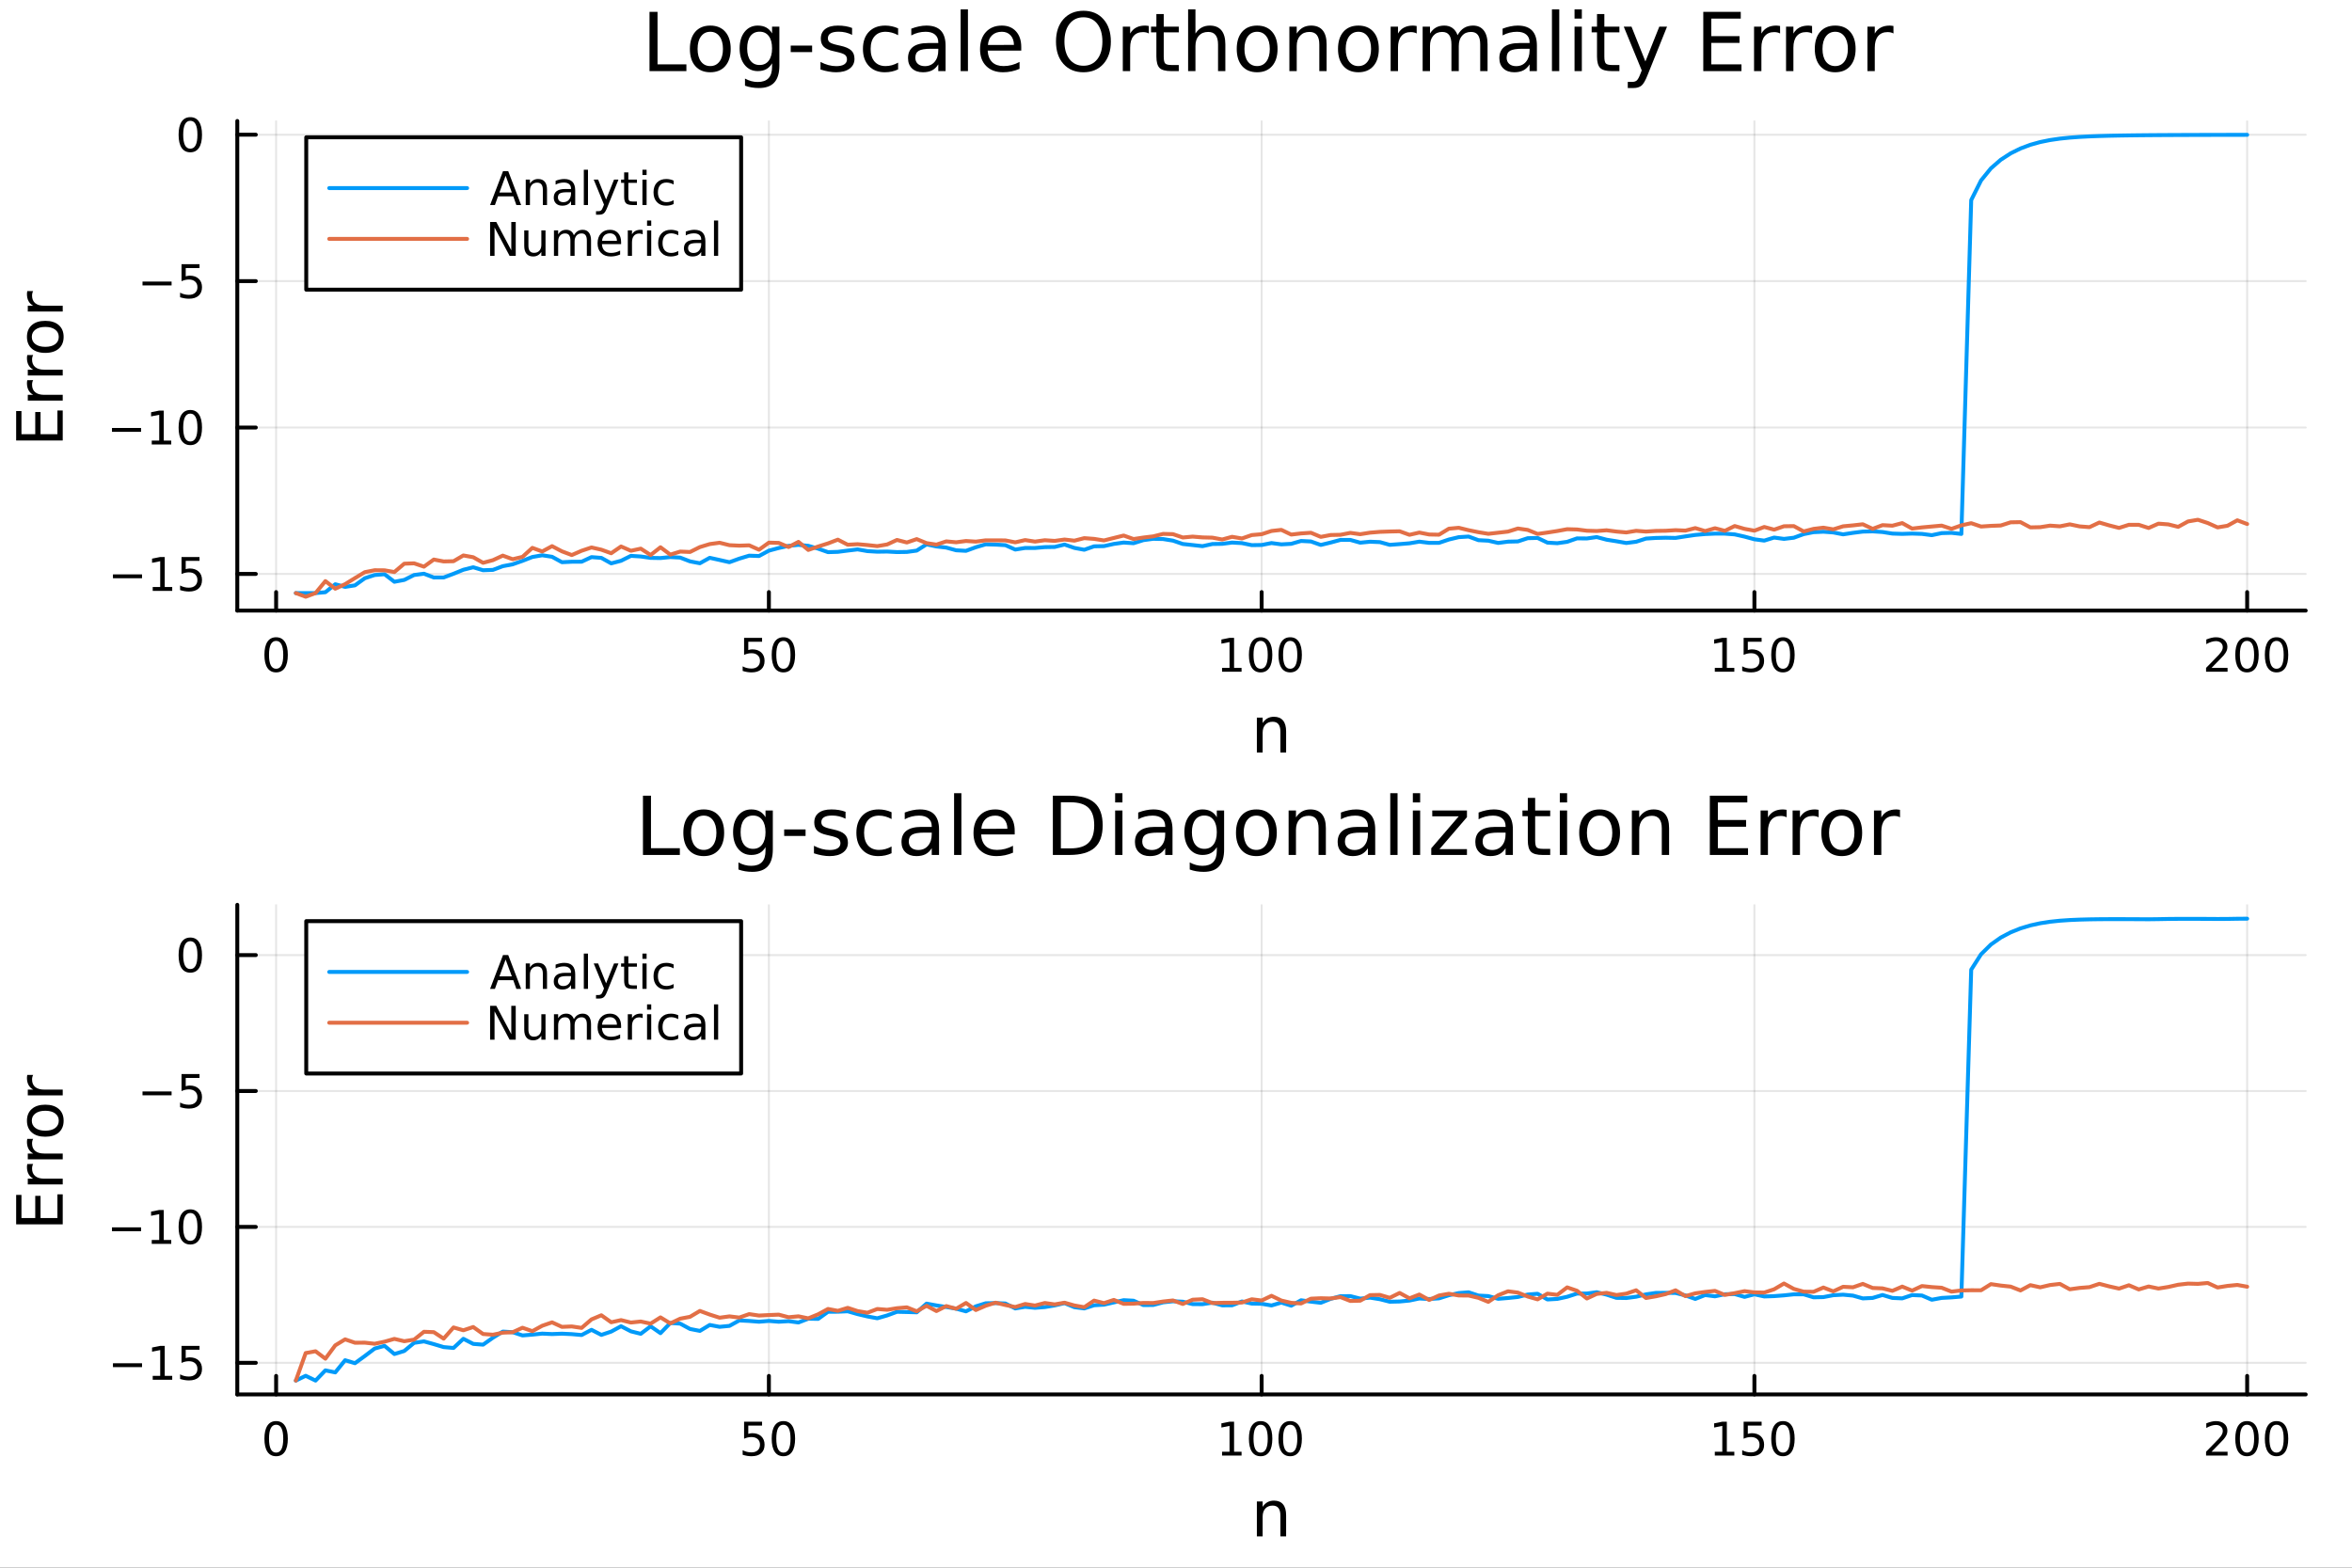 <?xml version="1.0" encoding="utf-8"?>
<svg xmlns="http://www.w3.org/2000/svg" xmlns:xlink="http://www.w3.org/1999/xlink" width="600" height="400" viewBox="0 0 2400 1600">
<rect x="0" y="0" width="2400" height="1600" fill="#333333" stroke="none"/>
<defs>
  <clipPath id="clip990">
    <rect x="0" y="0" width="2400" height="1600"/>
  </clipPath>
</defs>
<path clip-path="url(#clip990)" d="M0 1600 L2400 1600 L2400 8.88178e-14 L0 8.88178e-14  Z" fill="#ffffff" fill-rule="evenodd" fill-opacity="1"/>
<defs>
  <clipPath id="clip991">
    <rect x="480" y="0" width="1681" height="1600"/>
  </clipPath>
</defs>
<path clip-path="url(#clip990)" d="M242.135 623.18 L2352.76 623.18 L2352.76 123.472 L242.135 123.472  Z" fill="#ffffff" fill-rule="evenodd" fill-opacity="1"/>
<defs>
  <clipPath id="clip992">
    <rect x="242" y="123" width="2112" height="501"/>
  </clipPath>
</defs>
<polyline clip-path="url(#clip992)" style="stroke:#000000; stroke-linecap:round; stroke-linejoin:round; stroke-width:2; stroke-opacity:0.1; fill:none" points="281.757,623.18 281.757,123.472 "/>
<polyline clip-path="url(#clip992)" style="stroke:#000000; stroke-linecap:round; stroke-linejoin:round; stroke-width:2; stroke-opacity:0.1; fill:none" points="784.573,623.18 784.573,123.472 "/>
<polyline clip-path="url(#clip992)" style="stroke:#000000; stroke-linecap:round; stroke-linejoin:round; stroke-width:2; stroke-opacity:0.1; fill:none" points="1287.39,623.18 1287.39,123.472 "/>
<polyline clip-path="url(#clip992)" style="stroke:#000000; stroke-linecap:round; stroke-linejoin:round; stroke-width:2; stroke-opacity:0.1; fill:none" points="1790.21,623.18 1790.21,123.472 "/>
<polyline clip-path="url(#clip992)" style="stroke:#000000; stroke-linecap:round; stroke-linejoin:round; stroke-width:2; stroke-opacity:0.1; fill:none" points="2293.02,623.18 2293.02,123.472 "/>
<polyline clip-path="url(#clip992)" style="stroke:#000000; stroke-linecap:round; stroke-linejoin:round; stroke-width:2; stroke-opacity:0.1; fill:none" points="242.135,585.771 2352.76,585.771 "/>
<polyline clip-path="url(#clip992)" style="stroke:#000000; stroke-linecap:round; stroke-linejoin:round; stroke-width:2; stroke-opacity:0.1; fill:none" points="242.135,436.343 2352.76,436.343 "/>
<polyline clip-path="url(#clip992)" style="stroke:#000000; stroke-linecap:round; stroke-linejoin:round; stroke-width:2; stroke-opacity:0.1; fill:none" points="242.135,286.916 2352.76,286.916 "/>
<polyline clip-path="url(#clip992)" style="stroke:#000000; stroke-linecap:round; stroke-linejoin:round; stroke-width:2; stroke-opacity:0.1; fill:none" points="242.135,137.488 2352.76,137.488 "/>
<polyline clip-path="url(#clip990)" style="stroke:#000000; stroke-linecap:round; stroke-linejoin:round; stroke-width:4; stroke-opacity:1; fill:none" points="242.135,623.18 2352.76,623.18 "/>
<polyline clip-path="url(#clip990)" style="stroke:#000000; stroke-linecap:round; stroke-linejoin:round; stroke-width:4; stroke-opacity:1; fill:none" points="281.757,623.18 281.757,604.282 "/>
<polyline clip-path="url(#clip990)" style="stroke:#000000; stroke-linecap:round; stroke-linejoin:round; stroke-width:4; stroke-opacity:1; fill:none" points="784.573,623.18 784.573,604.282 "/>
<polyline clip-path="url(#clip990)" style="stroke:#000000; stroke-linecap:round; stroke-linejoin:round; stroke-width:4; stroke-opacity:1; fill:none" points="1287.39,623.18 1287.39,604.282 "/>
<polyline clip-path="url(#clip990)" style="stroke:#000000; stroke-linecap:round; stroke-linejoin:round; stroke-width:4; stroke-opacity:1; fill:none" points="1790.21,623.18 1790.21,604.282 "/>
<polyline clip-path="url(#clip990)" style="stroke:#000000; stroke-linecap:round; stroke-linejoin:round; stroke-width:4; stroke-opacity:1; fill:none" points="2293.02,623.18 2293.02,604.282 "/>
<path clip-path="url(#clip990)" d="M281.757 654.099 Q278.145 654.099 276.317 657.663 Q274.511 661.205 274.511 668.335 Q274.511 675.441 276.317 679.006 Q278.145 682.547 281.757 682.547 Q285.391 682.547 287.196 679.006 Q289.025 675.441 289.025 668.335 Q289.025 661.205 287.196 657.663 Q285.391 654.099 281.757 654.099 M281.757 650.395 Q287.567 650.395 290.622 655.001 Q293.701 659.585 293.701 668.335 Q293.701 677.061 290.622 681.668 Q287.567 686.251 281.757 686.251 Q275.946 686.251 272.868 681.668 Q269.812 677.061 269.812 668.335 Q269.812 659.585 272.868 655.001 Q275.946 650.395 281.757 650.395 Z" fill="#000000" fill-rule="nonzero" fill-opacity="1" /><path clip-path="url(#clip990)" d="M759.272 651.02 L777.628 651.02 L777.628 654.955 L763.554 654.955 L763.554 663.427 Q764.573 663.08 765.591 662.918 Q766.61 662.733 767.628 662.733 Q773.415 662.733 776.795 665.904 Q780.175 669.075 780.175 674.492 Q780.175 680.071 776.702 683.172 Q773.23 686.251 766.911 686.251 Q764.735 686.251 762.466 685.881 Q760.221 685.51 757.814 684.77 L757.814 680.071 Q759.897 681.205 762.119 681.76 Q764.341 682.316 766.818 682.316 Q770.823 682.316 773.161 680.21 Q775.499 678.103 775.499 674.492 Q775.499 670.881 773.161 668.774 Q770.823 666.668 766.818 666.668 Q764.943 666.668 763.068 667.085 Q761.216 667.501 759.272 668.381 L759.272 651.02 Z" fill="#000000" fill-rule="nonzero" fill-opacity="1" /><path clip-path="url(#clip990)" d="M799.388 654.099 Q795.776 654.099 793.948 657.663 Q792.142 661.205 792.142 668.335 Q792.142 675.441 793.948 679.006 Q795.776 682.547 799.388 682.547 Q803.022 682.547 804.827 679.006 Q806.656 675.441 806.656 668.335 Q806.656 661.205 804.827 657.663 Q803.022 654.099 799.388 654.099 M799.388 650.395 Q805.198 650.395 808.253 655.001 Q811.332 659.585 811.332 668.335 Q811.332 677.061 808.253 681.668 Q805.198 686.251 799.388 686.251 Q793.577 686.251 790.499 681.668 Q787.443 677.061 787.443 668.335 Q787.443 659.585 790.499 655.001 Q793.577 650.395 799.388 650.395 Z" fill="#000000" fill-rule="nonzero" fill-opacity="1" /><path clip-path="url(#clip990)" d="M1247 681.645 L1254.63 681.645 L1254.63 655.279 L1246.32 656.946 L1246.32 652.687 L1254.59 651.02 L1259.26 651.02 L1259.26 681.645 L1266.9 681.645 L1266.9 685.58 L1247 685.58 L1247 681.645 Z" fill="#000000" fill-rule="nonzero" fill-opacity="1" /><path clip-path="url(#clip990)" d="M1286.35 654.099 Q1282.74 654.099 1280.91 657.663 Q1279.1 661.205 1279.1 668.335 Q1279.1 675.441 1280.91 679.006 Q1282.74 682.547 1286.35 682.547 Q1289.98 682.547 1291.79 679.006 Q1293.62 675.441 1293.62 668.335 Q1293.62 661.205 1291.79 657.663 Q1289.98 654.099 1286.35 654.099 M1286.35 650.395 Q1292.16 650.395 1295.21 655.001 Q1298.29 659.585 1298.29 668.335 Q1298.29 677.061 1295.21 681.668 Q1292.16 686.251 1286.35 686.251 Q1280.54 686.251 1277.46 681.668 Q1274.4 677.061 1274.4 668.335 Q1274.4 659.585 1277.46 655.001 Q1280.54 650.395 1286.35 650.395 Z" fill="#000000" fill-rule="nonzero" fill-opacity="1" /><path clip-path="url(#clip990)" d="M1316.51 654.099 Q1312.9 654.099 1311.07 657.663 Q1309.26 661.205 1309.26 668.335 Q1309.26 675.441 1311.07 679.006 Q1312.9 682.547 1316.51 682.547 Q1320.14 682.547 1321.95 679.006 Q1323.78 675.441 1323.78 668.335 Q1323.78 661.205 1321.95 657.663 Q1320.14 654.099 1316.51 654.099 M1316.51 650.395 Q1322.32 650.395 1325.37 655.001 Q1328.45 659.585 1328.45 668.335 Q1328.45 677.061 1325.37 681.668 Q1322.32 686.251 1316.51 686.251 Q1310.7 686.251 1307.62 681.668 Q1304.56 677.061 1304.56 668.335 Q1304.56 659.585 1307.62 655.001 Q1310.7 650.395 1316.51 650.395 Z" fill="#000000" fill-rule="nonzero" fill-opacity="1" /><path clip-path="url(#clip990)" d="M1749.81 681.645 L1757.45 681.645 L1757.45 655.279 L1749.14 656.946 L1749.14 652.687 L1757.4 651.02 L1762.08 651.02 L1762.08 681.645 L1769.72 681.645 L1769.72 685.58 L1749.81 685.58 L1749.81 681.645 Z" fill="#000000" fill-rule="nonzero" fill-opacity="1" /><path clip-path="url(#clip990)" d="M1779.21 651.02 L1797.57 651.02 L1797.57 654.955 L1783.49 654.955 L1783.49 663.427 Q1784.51 663.08 1785.53 662.918 Q1786.55 662.733 1787.57 662.733 Q1793.35 662.733 1796.73 665.904 Q1800.11 669.075 1800.11 674.492 Q1800.11 680.071 1796.64 683.172 Q1793.17 686.251 1786.85 686.251 Q1784.67 686.251 1782.4 685.881 Q1780.16 685.51 1777.75 684.77 L1777.75 680.071 Q1779.83 681.205 1782.06 681.76 Q1784.28 682.316 1786.76 682.316 Q1790.76 682.316 1793.1 680.21 Q1795.44 678.103 1795.44 674.492 Q1795.44 670.881 1793.1 668.774 Q1790.76 666.668 1786.76 666.668 Q1784.88 666.668 1783.01 667.085 Q1781.15 667.501 1779.21 668.381 L1779.21 651.02 Z" fill="#000000" fill-rule="nonzero" fill-opacity="1" /><path clip-path="url(#clip990)" d="M1819.33 654.099 Q1815.71 654.099 1813.89 657.663 Q1812.08 661.205 1812.08 668.335 Q1812.08 675.441 1813.89 679.006 Q1815.71 682.547 1819.33 682.547 Q1822.96 682.547 1824.77 679.006 Q1826.59 675.441 1826.59 668.335 Q1826.59 661.205 1824.77 657.663 Q1822.96 654.099 1819.33 654.099 M1819.33 650.395 Q1825.14 650.395 1828.19 655.001 Q1831.27 659.585 1831.27 668.335 Q1831.27 677.061 1828.19 681.668 Q1825.14 686.251 1819.33 686.251 Q1813.52 686.251 1810.44 681.668 Q1807.38 677.061 1807.38 668.335 Q1807.38 659.585 1810.44 655.001 Q1813.52 650.395 1819.33 650.395 Z" fill="#000000" fill-rule="nonzero" fill-opacity="1" /><path clip-path="url(#clip990)" d="M2256.71 681.645 L2273.03 681.645 L2273.03 685.58 L2251.09 685.58 L2251.09 681.645 Q2253.75 678.89 2258.33 674.26 Q2262.94 669.608 2264.12 668.265 Q2266.37 665.742 2267.25 664.006 Q2268.15 662.247 2268.15 660.557 Q2268.15 657.802 2266.2 656.066 Q2264.28 654.33 2261.18 654.33 Q2258.98 654.33 2256.53 655.094 Q2254.1 655.858 2251.32 657.409 L2251.32 652.687 Q2254.14 651.552 2256.6 650.974 Q2259.05 650.395 2261.09 650.395 Q2266.46 650.395 2269.65 653.08 Q2272.85 655.765 2272.85 660.256 Q2272.85 662.386 2272.04 664.307 Q2271.25 666.205 2269.14 668.798 Q2268.57 669.469 2265.46 672.686 Q2262.36 675.881 2256.71 681.645 Z" fill="#000000" fill-rule="nonzero" fill-opacity="1" /><path clip-path="url(#clip990)" d="M2292.85 654.099 Q2289.24 654.099 2287.41 657.663 Q2285.6 661.205 2285.6 668.335 Q2285.6 675.441 2287.41 679.006 Q2289.24 682.547 2292.85 682.547 Q2296.48 682.547 2298.29 679.006 Q2300.12 675.441 2300.12 668.335 Q2300.12 661.205 2298.29 657.663 Q2296.48 654.099 2292.85 654.099 M2292.85 650.395 Q2298.66 650.395 2301.71 655.001 Q2304.79 659.585 2304.79 668.335 Q2304.79 677.061 2301.71 681.668 Q2298.66 686.251 2292.85 686.251 Q2287.04 686.251 2283.96 681.668 Q2280.9 677.061 2280.9 668.335 Q2280.9 659.585 2283.96 655.001 Q2287.04 650.395 2292.85 650.395 Z" fill="#000000" fill-rule="nonzero" fill-opacity="1" /><path clip-path="url(#clip990)" d="M2323.01 654.099 Q2319.4 654.099 2317.57 657.663 Q2315.76 661.205 2315.76 668.335 Q2315.76 675.441 2317.57 679.006 Q2319.4 682.547 2323.01 682.547 Q2326.64 682.547 2328.45 679.006 Q2330.28 675.441 2330.28 668.335 Q2330.28 661.205 2328.45 657.663 Q2326.64 654.099 2323.01 654.099 M2323.01 650.395 Q2328.82 650.395 2331.88 655.001 Q2334.95 659.585 2334.95 668.335 Q2334.95 677.061 2331.88 681.668 Q2328.82 686.251 2323.01 686.251 Q2317.2 686.251 2314.12 681.668 Q2311.07 677.061 2311.07 668.335 Q2311.07 659.585 2314.12 655.001 Q2317.2 650.395 2323.01 650.395 Z" fill="#000000" fill-rule="nonzero" fill-opacity="1" /><path clip-path="url(#clip990)" d="M1312.37 746.528 L1312.37 768.044 L1306.52 768.044 L1306.52 746.719 Q1306.52 741.658 1304.54 739.144 Q1302.57 736.629 1298.62 736.629 Q1293.88 736.629 1291.14 739.653 Q1288.41 742.677 1288.41 747.896 L1288.41 768.044 L1282.52 768.044 L1282.52 732.396 L1288.41 732.396 L1288.41 737.934 Q1290.51 734.719 1293.34 733.128 Q1296.2 731.537 1299.93 731.537 Q1306.07 731.537 1309.22 735.356 Q1312.37 739.144 1312.37 746.528 Z" fill="#000000" fill-rule="nonzero" fill-opacity="1" /><polyline clip-path="url(#clip990)" style="stroke:#000000; stroke-linecap:round; stroke-linejoin:round; stroke-width:4; stroke-opacity:1; fill:none" points="242.135,623.18 242.135,123.472 "/>
<polyline clip-path="url(#clip990)" style="stroke:#000000; stroke-linecap:round; stroke-linejoin:round; stroke-width:4; stroke-opacity:1; fill:none" points="242.135,585.771 261.032,585.771 "/>
<polyline clip-path="url(#clip990)" style="stroke:#000000; stroke-linecap:round; stroke-linejoin:round; stroke-width:4; stroke-opacity:1; fill:none" points="242.135,436.343 261.032,436.343 "/>
<polyline clip-path="url(#clip990)" style="stroke:#000000; stroke-linecap:round; stroke-linejoin:round; stroke-width:4; stroke-opacity:1; fill:none" points="242.135,286.916 261.032,286.916 "/>
<polyline clip-path="url(#clip990)" style="stroke:#000000; stroke-linecap:round; stroke-linejoin:round; stroke-width:4; stroke-opacity:1; fill:none" points="242.135,137.488 261.032,137.488 "/>
<path clip-path="url(#clip990)" d="M115.256 586.223 L144.931 586.223 L144.931 590.158 L115.256 590.158 L115.256 586.223 Z" fill="#000000" fill-rule="nonzero" fill-opacity="1" /><path clip-path="url(#clip990)" d="M155.834 599.116 L163.473 599.116 L163.473 572.751 L155.163 574.417 L155.163 570.158 L163.427 568.491 L168.102 568.491 L168.102 599.116 L175.741 599.116 L175.741 603.051 L155.834 603.051 L155.834 599.116 Z" fill="#000000" fill-rule="nonzero" fill-opacity="1" /><path clip-path="url(#clip990)" d="M185.232 568.491 L203.588 568.491 L203.588 572.426 L189.514 572.426 L189.514 580.899 Q190.533 580.551 191.551 580.389 Q192.57 580.204 193.588 580.204 Q199.375 580.204 202.755 583.375 Q206.135 586.547 206.135 591.963 Q206.135 597.542 202.662 600.644 Q199.19 603.723 192.871 603.723 Q190.695 603.723 188.426 603.352 Q186.181 602.982 183.774 602.241 L183.774 597.542 Q185.857 598.676 188.079 599.232 Q190.301 599.787 192.778 599.787 Q196.783 599.787 199.121 597.681 Q201.459 595.574 201.459 591.963 Q201.459 588.352 199.121 586.246 Q196.783 584.139 192.778 584.139 Q190.903 584.139 189.028 584.556 Q187.176 584.973 185.232 585.852 L185.232 568.491 Z" fill="#000000" fill-rule="nonzero" fill-opacity="1" /><path clip-path="url(#clip990)" d="M114.26 436.795 L143.936 436.795 L143.936 440.73 L114.26 440.73 L114.26 436.795 Z" fill="#000000" fill-rule="nonzero" fill-opacity="1" /><path clip-path="url(#clip990)" d="M154.839 449.688 L162.477 449.688 L162.477 423.323 L154.167 424.989 L154.167 420.73 L162.431 419.063 L167.107 419.063 L167.107 449.688 L174.746 449.688 L174.746 453.623 L154.839 453.623 L154.839 449.688 Z" fill="#000000" fill-rule="nonzero" fill-opacity="1" /><path clip-path="url(#clip990)" d="M194.19 422.142 Q190.579 422.142 188.75 425.707 Q186.945 429.249 186.945 436.378 Q186.945 443.485 188.75 447.049 Q190.579 450.591 194.19 450.591 Q197.825 450.591 199.63 447.049 Q201.459 443.485 201.459 436.378 Q201.459 429.249 199.63 425.707 Q197.825 422.142 194.19 422.142 M194.19 418.438 Q200 418.438 203.056 423.045 Q206.135 427.628 206.135 436.378 Q206.135 445.105 203.056 449.711 Q200 454.295 194.19 454.295 Q188.38 454.295 185.301 449.711 Q182.246 445.105 182.246 436.378 Q182.246 427.628 185.301 423.045 Q188.38 418.438 194.19 418.438 Z" fill="#000000" fill-rule="nonzero" fill-opacity="1" /><path clip-path="url(#clip990)" d="M145.417 287.367 L175.093 287.367 L175.093 291.302 L145.417 291.302 L145.417 287.367 Z" fill="#000000" fill-rule="nonzero" fill-opacity="1" /><path clip-path="url(#clip990)" d="M185.232 269.636 L203.588 269.636 L203.588 273.571 L189.514 273.571 L189.514 282.043 Q190.533 281.696 191.551 281.534 Q192.57 281.349 193.588 281.349 Q199.375 281.349 202.755 284.52 Q206.135 287.691 206.135 293.108 Q206.135 298.686 202.662 301.788 Q199.19 304.867 192.871 304.867 Q190.695 304.867 188.426 304.497 Q186.181 304.126 183.774 303.385 L183.774 298.686 Q185.857 299.821 188.079 300.376 Q190.301 300.932 192.778 300.932 Q196.783 300.932 199.121 298.825 Q201.459 296.719 201.459 293.108 Q201.459 289.497 199.121 287.39 Q196.783 285.284 192.778 285.284 Q190.903 285.284 189.028 285.7 Q187.176 286.117 185.232 286.997 L185.232 269.636 Z" fill="#000000" fill-rule="nonzero" fill-opacity="1" /><path clip-path="url(#clip990)" d="M194.19 123.287 Q190.579 123.287 188.75 126.851 Q186.945 130.393 186.945 137.523 Q186.945 144.629 188.75 148.194 Q190.579 151.735 194.19 151.735 Q197.825 151.735 199.63 148.194 Q201.459 144.629 201.459 137.523 Q201.459 130.393 199.63 126.851 Q197.825 123.287 194.19 123.287 M194.19 119.583 Q200 119.583 203.056 124.189 Q206.135 128.773 206.135 137.523 Q206.135 146.249 203.056 150.856 Q200 155.439 194.19 155.439 Q188.38 155.439 185.301 150.856 Q182.246 146.249 182.246 137.523 Q182.246 128.773 185.301 124.189 Q188.38 119.583 194.19 119.583 Z" fill="#000000" fill-rule="nonzero" fill-opacity="1" /><path clip-path="url(#clip990)" d="M16.484 449.571 L16.484 419.525 L21.895 419.525 L21.895 443.142 L35.963 443.142 L35.963 420.512 L41.374 420.512 L41.374 443.142 L58.593 443.142 L58.593 418.952 L64.004 418.952 L64.004 449.571 L16.484 449.571 Z" fill="#000000" fill-rule="nonzero" fill-opacity="1" /><path clip-path="url(#clip990)" d="M33.831 387.983 Q33.258 388.97 33.003 390.147 Q32.717 391.293 32.717 392.694 Q32.717 397.659 35.963 400.332 Q39.178 402.974 45.225 402.974 L64.004 402.974 L64.004 408.863 L28.356 408.863 L28.356 402.974 L33.894 402.974 Q30.648 401.128 29.088 398.168 Q27.497 395.208 27.497 390.975 Q27.497 390.37 27.592 389.638 Q27.656 388.906 27.815 388.015 L33.831 387.983 Z" fill="#000000" fill-rule="nonzero" fill-opacity="1" /><path clip-path="url(#clip990)" d="M33.831 362.329 Q33.258 363.316 33.003 364.494 Q32.717 365.639 32.717 367.04 Q32.717 372.005 35.963 374.679 Q39.178 377.32 45.225 377.32 L64.004 377.32 L64.004 383.209 L28.356 383.209 L28.356 377.32 L33.894 377.32 Q30.648 375.474 29.088 372.514 Q27.497 369.554 27.497 365.321 Q27.497 364.716 27.592 363.984 Q27.656 363.252 27.815 362.361 L33.831 362.329 Z" fill="#000000" fill-rule="nonzero" fill-opacity="1" /><path clip-path="url(#clip990)" d="M32.462 343.805 Q32.462 348.516 36.154 351.253 Q39.815 353.99 46.212 353.99 Q52.609 353.99 56.302 351.285 Q59.962 348.547 59.962 343.805 Q59.962 339.126 56.27 336.389 Q52.578 333.652 46.212 333.652 Q39.878 333.652 36.186 336.389 Q32.462 339.126 32.462 343.805 M27.497 343.805 Q27.497 336.166 32.462 331.806 Q37.427 327.445 46.212 327.445 Q54.965 327.445 59.962 331.806 Q64.927 336.166 64.927 343.805 Q64.927 351.476 59.962 355.836 Q54.965 360.165 46.212 360.165 Q37.427 360.165 32.462 355.836 Q27.497 351.476 27.497 343.805 Z" fill="#000000" fill-rule="nonzero" fill-opacity="1" /><path clip-path="url(#clip990)" d="M33.831 297.081 Q33.258 298.067 33.003 299.245 Q32.717 300.391 32.717 301.791 Q32.717 306.757 35.963 309.43 Q39.178 312.072 45.225 312.072 L64.004 312.072 L64.004 317.96 L28.356 317.96 L28.356 312.072 L33.894 312.072 Q30.648 310.226 29.088 307.266 Q27.497 304.306 27.497 300.073 Q27.497 299.468 27.592 298.736 Q27.656 298.004 27.815 297.113 L33.831 297.081 Z" fill="#000000" fill-rule="nonzero" fill-opacity="1" /><path clip-path="url(#clip990)" d="M662.77 12.096 L670.953 12.096 L670.953 65.689 L700.403 65.689 L700.403 72.576 L662.77 72.576 L662.77 12.096 Z" fill="#000000" fill-rule="nonzero" fill-opacity="1" /><path clip-path="url(#clip990)" d="M724.789 32.431 Q718.794 32.431 715.31 37.131 Q711.826 41.789 711.826 49.931 Q711.826 58.074 715.27 62.773 Q718.753 67.431 724.789 67.431 Q730.744 67.431 734.228 62.732 Q737.712 58.033 737.712 49.931 Q737.712 41.87 734.228 37.171 Q730.744 32.431 724.789 32.431 M724.789 26.112 Q734.511 26.112 740.061 32.431 Q745.611 38.751 745.611 49.931 Q745.611 61.071 740.061 67.431 Q734.511 73.751 724.789 73.751 Q715.027 73.751 709.477 67.431 Q703.968 61.071 703.968 49.931 Q703.968 38.751 709.477 32.431 Q715.027 26.112 724.789 26.112 Z" fill="#000000" fill-rule="nonzero" fill-opacity="1" /><path clip-path="url(#clip990)" d="M787.821 49.364 Q787.821 41.263 784.459 36.806 Q781.137 32.35 775.101 32.35 Q769.106 32.35 765.744 36.806 Q762.422 41.263 762.422 49.364 Q762.422 57.426 765.744 61.882 Q769.106 66.338 775.101 66.338 Q781.137 66.338 784.459 61.882 Q787.821 57.426 787.821 49.364 M795.275 66.945 Q795.275 78.531 790.13 84.162 Q784.986 89.833 774.372 89.833 Q770.443 89.833 766.959 89.225 Q763.475 88.658 760.194 87.443 L760.194 80.192 Q763.475 81.974 766.676 82.825 Q769.876 83.675 773.198 83.675 Q780.53 83.675 784.175 79.827 Q787.821 76.019 787.821 68.282 L787.821 64.596 Q785.512 68.606 781.907 70.591 Q778.302 72.576 773.279 72.576 Q764.934 72.576 759.83 66.216 Q754.725 59.856 754.725 49.364 Q754.725 38.832 759.83 32.472 Q764.934 26.112 773.279 26.112 Q778.302 26.112 781.907 28.097 Q785.512 30.082 787.821 34.092 L787.821 27.206 L795.275 27.206 L795.275 66.945 Z" fill="#000000" fill-rule="nonzero" fill-opacity="1" /><path clip-path="url(#clip990)" d="M806.861 46.529 L828.695 46.529 L828.695 53.172 L806.861 53.172 L806.861 46.529 Z" fill="#000000" fill-rule="nonzero" fill-opacity="1" /><path clip-path="url(#clip990)" d="M869.488 28.543 L869.488 35.591 Q866.328 33.971 862.925 33.161 Q859.522 32.35 855.876 32.35 Q850.327 32.35 847.532 34.052 Q844.777 35.753 844.777 39.156 Q844.777 41.749 846.762 43.248 Q848.747 44.706 854.742 46.043 L857.294 46.61 Q865.234 48.311 868.556 51.43 Q871.918 54.509 871.918 60.059 Q871.918 66.378 866.895 70.064 Q861.912 73.751 853.162 73.751 Q849.517 73.751 845.547 73.022 Q841.617 72.333 837.242 70.915 L837.242 63.218 Q841.374 65.365 845.385 66.459 Q849.395 67.512 853.324 67.512 Q858.591 67.512 861.426 65.73 Q864.262 63.907 864.262 60.626 Q864.262 57.588 862.196 55.967 Q860.17 54.347 853.243 52.848 L850.651 52.24 Q843.724 50.782 840.645 47.785 Q837.566 44.746 837.566 39.48 Q837.566 33.08 842.103 29.596 Q846.64 26.112 854.985 26.112 Q859.117 26.112 862.763 26.72 Q866.409 27.327 869.488 28.543 Z" fill="#000000" fill-rule="nonzero" fill-opacity="1" /><path clip-path="url(#clip990)" d="M916.437 28.948 L916.437 35.915 Q913.278 34.173 910.078 33.323 Q906.918 32.431 903.677 32.431 Q896.426 32.431 892.416 37.05 Q888.405 41.627 888.405 49.931 Q888.405 58.236 892.416 62.854 Q896.426 67.431 903.677 67.431 Q906.918 67.431 910.078 66.581 Q913.278 65.689 916.437 63.948 L916.437 70.834 Q913.318 72.292 909.956 73.022 Q906.634 73.751 902.867 73.751 Q892.618 73.751 886.582 67.31 Q880.546 60.869 880.546 49.931 Q880.546 38.832 886.623 32.472 Q892.74 26.112 903.353 26.112 Q906.796 26.112 910.078 26.841 Q913.359 27.53 916.437 28.948 Z" fill="#000000" fill-rule="nonzero" fill-opacity="1" /><path clip-path="url(#clip990)" d="M950.019 49.769 Q940.986 49.769 937.502 51.835 Q934.018 53.901 934.018 58.884 Q934.018 62.854 936.611 65.203 Q939.244 67.512 943.741 67.512 Q949.938 67.512 953.665 63.137 Q957.433 58.722 957.433 51.43 L957.433 49.769 L950.019 49.769 M964.886 46.691 L964.886 72.576 L957.433 72.576 L957.433 65.689 Q954.881 69.821 951.073 71.806 Q947.265 73.751 941.756 73.751 Q934.788 73.751 930.656 69.862 Q926.565 65.933 926.565 59.37 Q926.565 51.714 931.669 47.825 Q936.814 43.936 946.981 43.936 L957.433 43.936 L957.433 43.207 Q957.433 38.062 954.03 35.267 Q950.668 32.431 944.551 32.431 Q940.662 32.431 936.976 33.363 Q933.289 34.295 929.886 36.158 L929.886 29.272 Q933.978 27.692 937.826 26.922 Q941.675 26.112 945.32 26.112 Q955.164 26.112 960.025 31.216 Q964.886 36.32 964.886 46.691 Z" fill="#000000" fill-rule="nonzero" fill-opacity="1" /><path clip-path="url(#clip990)" d="M980.239 9.544 L987.693 9.544 L987.693 72.576 L980.239 72.576 L980.239 9.544 Z" fill="#000000" fill-rule="nonzero" fill-opacity="1" /><path clip-path="url(#clip990)" d="M1042.1 48.028 L1042.1 51.673 L1007.83 51.673 Q1008.31 59.37 1012.44 63.421 Q1016.62 67.431 1024.03 67.431 Q1028.32 67.431 1032.33 66.378 Q1036.38 65.325 1040.35 63.218 L1040.35 70.267 Q1036.34 71.968 1032.13 72.86 Q1027.92 73.751 1023.58 73.751 Q1012.73 73.751 1006.37 67.431 Q1000.05 61.112 1000.05 50.337 Q1000.05 39.197 1006.04 32.675 Q1012.08 26.112 1022.29 26.112 Q1031.44 26.112 1036.75 32.026 Q1042.1 37.9 1042.1 48.028 M1034.64 45.84 Q1034.56 39.723 1031.2 36.077 Q1027.88 32.431 1022.37 32.431 Q1016.13 32.431 1012.36 35.956 Q1008.64 39.48 1008.07 45.88 L1034.64 45.84 Z" fill="#000000" fill-rule="nonzero" fill-opacity="1" /><path clip-path="url(#clip990)" d="M1105.57 17.646 Q1096.66 17.646 1091.4 24.289 Q1086.17 30.933 1086.17 42.397 Q1086.17 53.82 1091.4 60.464 Q1096.66 67.107 1105.57 67.107 Q1114.49 67.107 1119.67 60.464 Q1124.9 53.82 1124.9 42.397 Q1124.9 30.933 1119.67 24.289 Q1114.49 17.646 1105.57 17.646 M1105.57 11.002 Q1118.29 11.002 1125.91 19.55 Q1133.53 28.057 1133.53 42.397 Q1133.53 56.697 1125.91 65.244 Q1118.29 73.751 1105.57 73.751 Q1092.81 73.751 1085.16 65.244 Q1077.54 56.737 1077.54 42.397 Q1077.54 28.057 1085.16 19.55 Q1092.81 11.002 1105.57 11.002 Z" fill="#000000" fill-rule="nonzero" fill-opacity="1" /><path clip-path="url(#clip990)" d="M1172.29 34.173 Q1171.04 33.444 1169.54 33.12 Q1168.08 32.756 1166.3 32.756 Q1159.98 32.756 1156.58 36.888 Q1153.21 40.979 1153.21 48.676 L1153.21 72.576 L1145.72 72.576 L1145.72 27.206 L1153.21 27.206 L1153.21 34.254 Q1155.56 30.122 1159.33 28.138 Q1163.1 26.112 1168.48 26.112 Q1169.25 26.112 1170.19 26.234 Q1171.12 26.315 1172.25 26.517 L1172.29 34.173 Z" fill="#000000" fill-rule="nonzero" fill-opacity="1" /><path clip-path="url(#clip990)" d="M1187.48 14.324 L1187.48 27.206 L1202.84 27.206 L1202.84 32.999 L1187.48 32.999 L1187.48 57.628 Q1187.48 63.178 1188.98 64.758 Q1190.52 66.338 1195.18 66.338 L1202.84 66.338 L1202.84 72.576 L1195.18 72.576 Q1186.55 72.576 1183.27 69.376 Q1179.99 66.135 1179.99 57.628 L1179.99 32.999 L1174.52 32.999 L1174.52 27.206 L1179.99 27.206 L1179.99 14.324 L1187.48 14.324 Z" fill="#000000" fill-rule="nonzero" fill-opacity="1" /><path clip-path="url(#clip990)" d="M1250.35 45.192 L1250.35 72.576 L1242.9 72.576 L1242.9 45.435 Q1242.9 38.994 1240.39 35.794 Q1237.88 32.594 1232.85 32.594 Q1226.82 32.594 1223.33 36.442 Q1219.85 40.29 1219.85 46.934 L1219.85 72.576 L1212.36 72.576 L1212.36 9.544 L1219.85 9.544 L1219.85 34.254 Q1222.52 30.163 1226.13 28.138 Q1229.77 26.112 1234.51 26.112 Q1242.33 26.112 1246.34 30.973 Q1250.35 35.794 1250.35 45.192 Z" fill="#000000" fill-rule="nonzero" fill-opacity="1" /><path clip-path="url(#clip990)" d="M1282.8 32.431 Q1276.81 32.431 1273.32 37.131 Q1269.84 41.789 1269.84 49.931 Q1269.84 58.074 1273.28 62.773 Q1276.77 67.431 1282.8 67.431 Q1288.76 67.431 1292.24 62.732 Q1295.72 58.033 1295.72 49.931 Q1295.72 41.87 1292.24 37.171 Q1288.76 32.431 1282.8 32.431 M1282.8 26.112 Q1292.52 26.112 1298.07 32.431 Q1303.62 38.751 1303.62 49.931 Q1303.62 61.071 1298.07 67.431 Q1292.52 73.751 1282.8 73.751 Q1273.04 73.751 1267.49 67.431 Q1261.98 61.071 1261.98 49.931 Q1261.98 38.751 1267.49 32.431 Q1273.04 26.112 1282.8 26.112 Z" fill="#000000" fill-rule="nonzero" fill-opacity="1" /><path clip-path="url(#clip990)" d="M1353.69 45.192 L1353.69 72.576 L1346.24 72.576 L1346.24 45.435 Q1346.24 38.994 1343.73 35.794 Q1341.22 32.594 1336.19 32.594 Q1330.16 32.594 1326.67 36.442 Q1323.19 40.29 1323.19 46.934 L1323.19 72.576 L1315.69 72.576 L1315.69 27.206 L1323.19 27.206 L1323.19 34.254 Q1325.86 30.163 1329.47 28.138 Q1333.11 26.112 1337.85 26.112 Q1345.67 26.112 1349.68 30.973 Q1353.69 35.794 1353.69 45.192 Z" fill="#000000" fill-rule="nonzero" fill-opacity="1" /><path clip-path="url(#clip990)" d="M1386.14 32.431 Q1380.14 32.431 1376.66 37.131 Q1373.18 41.789 1373.18 49.931 Q1373.18 58.074 1376.62 62.773 Q1380.1 67.431 1386.14 67.431 Q1392.09 67.431 1395.58 62.732 Q1399.06 58.033 1399.06 49.931 Q1399.06 41.87 1395.58 37.171 Q1392.09 32.431 1386.14 32.431 M1386.14 26.112 Q1395.86 26.112 1401.41 32.431 Q1406.96 38.751 1406.96 49.931 Q1406.96 61.071 1401.41 67.431 Q1395.86 73.751 1386.14 73.751 Q1376.38 73.751 1370.83 67.431 Q1365.32 61.071 1365.32 49.931 Q1365.32 38.751 1370.83 32.431 Q1376.38 26.112 1386.14 26.112 Z" fill="#000000" fill-rule="nonzero" fill-opacity="1" /><path clip-path="url(#clip990)" d="M1445.61 34.173 Q1444.35 33.444 1442.85 33.12 Q1441.39 32.756 1439.61 32.756 Q1433.29 32.756 1429.89 36.888 Q1426.53 40.979 1426.53 48.676 L1426.53 72.576 L1419.03 72.576 L1419.03 27.206 L1426.53 27.206 L1426.53 34.254 Q1428.88 30.122 1432.64 28.138 Q1436.41 26.112 1441.8 26.112 Q1442.57 26.112 1443.5 26.234 Q1444.43 26.315 1445.57 26.517 L1445.61 34.173 Z" fill="#000000" fill-rule="nonzero" fill-opacity="1" /><path clip-path="url(#clip990)" d="M1487.29 35.915 Q1490.09 30.892 1493.97 28.502 Q1497.86 26.112 1503.13 26.112 Q1510.22 26.112 1514.07 31.095 Q1517.92 36.037 1517.92 45.192 L1517.92 72.576 L1510.42 72.576 L1510.42 45.435 Q1510.42 38.913 1508.11 35.753 Q1505.8 32.594 1501.06 32.594 Q1495.27 32.594 1491.91 36.442 Q1488.55 40.29 1488.55 46.934 L1488.55 72.576 L1481.05 72.576 L1481.05 45.435 Q1481.05 38.873 1478.74 35.753 Q1476.43 32.594 1471.61 32.594 Q1465.9 32.594 1462.54 36.482 Q1459.18 40.331 1459.18 46.934 L1459.18 72.576 L1451.68 72.576 L1451.68 27.206 L1459.18 27.206 L1459.18 34.254 Q1461.73 30.082 1465.29 28.097 Q1468.86 26.112 1473.76 26.112 Q1478.7 26.112 1482.15 28.624 Q1485.63 31.135 1487.29 35.915 Z" fill="#000000" fill-rule="nonzero" fill-opacity="1" /><path clip-path="url(#clip990)" d="M1553.4 49.769 Q1544.37 49.769 1540.88 51.835 Q1537.4 53.901 1537.4 58.884 Q1537.4 62.854 1539.99 65.203 Q1542.63 67.512 1547.12 67.512 Q1553.32 67.512 1557.05 63.137 Q1560.81 58.722 1560.81 51.43 L1560.81 49.769 L1553.4 49.769 M1568.27 46.691 L1568.27 72.576 L1560.81 72.576 L1560.81 65.689 Q1558.26 69.821 1554.45 71.806 Q1550.65 73.751 1545.14 73.751 Q1538.17 73.751 1534.04 69.862 Q1529.95 65.933 1529.95 59.37 Q1529.95 51.714 1535.05 47.825 Q1540.2 43.936 1550.36 43.936 L1560.81 43.936 L1560.81 43.207 Q1560.81 38.062 1557.41 35.267 Q1554.05 32.431 1547.93 32.431 Q1544.04 32.431 1540.36 33.363 Q1536.67 34.295 1533.27 36.158 L1533.27 29.272 Q1537.36 27.692 1541.21 26.922 Q1545.06 26.112 1548.7 26.112 Q1558.55 26.112 1563.41 31.216 Q1568.27 36.32 1568.27 46.691 Z" fill="#000000" fill-rule="nonzero" fill-opacity="1" /><path clip-path="url(#clip990)" d="M1583.62 9.544 L1591.08 9.544 L1591.08 72.576 L1583.62 72.576 L1583.62 9.544 Z" fill="#000000" fill-rule="nonzero" fill-opacity="1" /><path clip-path="url(#clip990)" d="M1606.67 27.206 L1614.12 27.206 L1614.12 72.576 L1606.67 72.576 L1606.67 27.206 M1606.67 9.544 L1614.12 9.544 L1614.12 18.983 L1606.67 18.983 L1606.67 9.544 Z" fill="#000000" fill-rule="nonzero" fill-opacity="1" /><path clip-path="url(#clip990)" d="M1637.09 14.324 L1637.09 27.206 L1652.45 27.206 L1652.45 32.999 L1637.09 32.999 L1637.09 57.628 Q1637.09 63.178 1638.59 64.758 Q1640.13 66.338 1644.79 66.338 L1652.45 66.338 L1652.45 72.576 L1644.79 72.576 Q1636.16 72.576 1632.88 69.376 Q1629.6 66.135 1629.6 57.628 L1629.6 32.999 L1624.13 32.999 L1624.13 27.206 L1629.6 27.206 L1629.6 14.324 L1637.09 14.324 Z" fill="#000000" fill-rule="nonzero" fill-opacity="1" /><path clip-path="url(#clip990)" d="M1681.13 76.789 Q1677.97 84.891 1674.97 87.362 Q1671.97 89.833 1666.95 89.833 L1660.99 89.833 L1660.99 83.594 L1665.37 83.594 Q1668.45 83.594 1670.15 82.136 Q1671.85 80.678 1673.92 75.25 L1675.25 71.847 L1656.9 27.206 L1664.8 27.206 L1678.98 62.692 L1693.16 27.206 L1701.06 27.206 L1681.13 76.789 Z" fill="#000000" fill-rule="nonzero" fill-opacity="1" /><path clip-path="url(#clip990)" d="M1738.04 12.096 L1776.28 12.096 L1776.28 18.983 L1746.22 18.983 L1746.22 36.888 L1775.03 36.888 L1775.03 43.774 L1746.22 43.774 L1746.22 65.689 L1777.01 65.689 L1777.01 72.576 L1738.04 72.576 L1738.04 12.096 Z" fill="#000000" fill-rule="nonzero" fill-opacity="1" /><path clip-path="url(#clip990)" d="M1816.43 34.173 Q1815.17 33.444 1813.67 33.12 Q1812.21 32.756 1810.43 32.756 Q1804.11 32.756 1800.71 36.888 Q1797.35 40.979 1797.35 48.676 L1797.35 72.576 L1789.85 72.576 L1789.85 27.206 L1797.35 27.206 L1797.35 34.254 Q1799.7 30.122 1803.46 28.138 Q1807.23 26.112 1812.62 26.112 Q1813.39 26.112 1814.32 26.234 Q1815.25 26.315 1816.39 26.517 L1816.43 34.173 Z" fill="#000000" fill-rule="nonzero" fill-opacity="1" /><path clip-path="url(#clip990)" d="M1849.08 34.173 Q1847.82 33.444 1846.32 33.12 Q1844.86 32.756 1843.08 32.756 Q1836.76 32.756 1833.36 36.888 Q1830 40.979 1830 48.676 L1830 72.576 L1822.5 72.576 L1822.5 27.206 L1830 27.206 L1830 34.254 Q1832.35 30.122 1836.11 28.138 Q1839.88 26.112 1845.27 26.112 Q1846.04 26.112 1846.97 26.234 Q1847.9 26.315 1849.04 26.517 L1849.08 34.173 Z" fill="#000000" fill-rule="nonzero" fill-opacity="1" /><path clip-path="url(#clip990)" d="M1872.65 32.431 Q1866.66 32.431 1863.17 37.131 Q1859.69 41.789 1859.69 49.931 Q1859.69 58.074 1863.13 62.773 Q1866.62 67.431 1872.65 67.431 Q1878.61 67.431 1882.09 62.732 Q1885.58 58.033 1885.58 49.931 Q1885.58 41.87 1882.09 37.171 Q1878.61 32.431 1872.65 32.431 M1872.65 26.112 Q1882.38 26.112 1887.93 32.431 Q1893.48 38.751 1893.48 49.931 Q1893.48 61.071 1887.93 67.431 Q1882.38 73.751 1872.65 73.751 Q1862.89 73.751 1857.34 67.431 Q1851.83 61.071 1851.83 49.931 Q1851.83 38.751 1857.34 32.431 Q1862.89 26.112 1872.65 26.112 Z" fill="#000000" fill-rule="nonzero" fill-opacity="1" /><path clip-path="url(#clip990)" d="M1932.12 34.173 Q1930.86 33.444 1929.37 33.12 Q1927.91 32.756 1926.13 32.756 Q1919.81 32.756 1916.4 36.888 Q1913.04 40.979 1913.04 48.676 L1913.04 72.576 L1905.55 72.576 L1905.55 27.206 L1913.04 27.206 L1913.04 34.254 Q1915.39 30.122 1919.16 28.138 Q1922.93 26.112 1928.31 26.112 Q1929.08 26.112 1930.01 26.234 Q1930.95 26.315 1932.08 26.517 L1932.12 34.173 Z" fill="#000000" fill-rule="nonzero" fill-opacity="1" /><polyline clip-path="url(#clip992)" style="stroke:#009af9; stroke-linecap:round; stroke-linejoin:round; stroke-width:4; stroke-opacity:1; fill:none" points="301.869,605.303 311.926,605.303 321.982,605.303 332.038,604.422 342.095,596.307 352.151,598.969 362.207,597.418 372.263,590.145 382.32,586.873 392.376,586.046 402.432,593.769 412.489,591.872 422.545,586.853 432.601,585.545 442.658,589.396 452.714,589.371 462.77,585.603 472.827,581.497 482.883,578.964 492.939,581.994 502.996,581.631 513.052,577.865 523.108,575.943 533.165,572.408 543.221,568.472 553.277,566.714 563.334,568.269 573.39,573.796 583.446,573.323 593.503,573.285 603.559,568.6 613.615,569.386 623.672,574.986 633.728,572.337 643.784,567.316 653.841,567.954 663.897,569.38 673.953,569.556 684.01,568.551 694.066,569.093 704.122,572.951 714.179,574.874 724.235,569.304 734.291,571.531 744.347,573.808 754.404,570.15 764.46,567.12 774.516,567.467 784.573,562.018 794.629,559.301 804.685,557.117 814.742,556.081 824.798,557.062 834.854,559.98 844.911,563.535 854.967,563.222 865.023,561.932 875.08,560.721 885.136,562.477 895.192,563.077 905.249,562.924 915.305,563.463 925.361,563.316 935.418,561.957 945.474,555.569 955.53,557.713 965.587,558.88 975.643,561.634 985.699,562.186 995.756,558.506 1005.81,555.559 1015.87,555.828 1025.92,556.403 1035.98,560.891 1046.04,559.269 1056.09,559.286 1066.15,558.395 1076.21,558.225 1086.26,555.757 1096.32,559.211 1106.38,561.102 1116.43,557.581 1126.49,557.377 1136.54,555.137 1146.6,553.737 1156.66,554.418 1166.71,551.272 1176.77,549.924 1186.83,550.161 1196.88,551.768 1206.94,555.198 1216.99,556.281 1227.05,557.414 1237.11,555.226 1247.16,555.061 1257.22,553.748 1267.28,554.313 1277.33,556.371 1287.39,556.217 1297.45,554.25 1307.5,555.59 1317.56,555.04 1327.61,552.121 1337.67,552.629 1347.73,556.17 1357.78,553.734 1367.84,551.021 1377.9,551.041 1387.95,553.86 1398.01,552.885 1408.06,553.294 1418.12,556.065 1428.18,555.322 1438.23,554.502 1448.29,552.81 1458.35,554.054 1468.4,554.031 1478.46,550.636 1488.52,548.227 1498.57,547.605 1508.63,551.313 1518.68,551.835 1528.74,554.133 1538.8,552.817 1548.85,552.576 1558.91,549.283 1568.97,549.031 1579.02,553.818 1589.08,554.404 1599.13,552.983 1609.19,549.48 1619.25,549.567 1629.3,548.146 1639.36,550.831 1649.42,552.425 1659.47,554.189 1669.53,552.909 1679.59,549.684 1689.64,549.038 1699.7,548.809 1709.75,549.008 1719.81,547.432 1729.87,545.965 1739.92,545.057 1749.98,544.631 1760.04,544.659 1770.09,545.416 1780.15,547.677 1790.21,550.412 1800.26,551.743 1810.32,548.642 1820.37,550 1830.43,548.804 1840.49,545.119 1850.54,543.143 1860.6,542.674 1870.66,543.416 1880.71,545.373 1890.77,543.834 1900.82,542.564 1910.88,542.325 1920.94,542.986 1930.99,544.578 1941.05,544.9 1951.11,544.574 1961.16,544.902 1971.22,546.209 1981.28,544.102 1991.33,543.827 2001.39,544.936 2011.44,204.222 2021.5,184.142 2031.56,171.779 2041.61,163.047 2051.67,156.517 2061.73,151.544 2071.78,147.776 2081.84,144.976 2091.89,142.94 2101.95,141.485 2112.01,140.454 2122.06,139.723 2132.12,139.2 2142.18,138.822 2152.23,138.545 2162.29,138.338 2172.35,138.182 2182.4,138.061 2192.46,137.967 2202.51,137.893 2212.57,137.834 2222.63,137.786 2232.68,137.747 2242.74,137.714 2252.8,137.687 2262.85,137.665 2272.91,137.645 2282.97,137.629 2293.02,137.615 "/>
<polyline clip-path="url(#clip992)" style="stroke:#e26f46; stroke-linecap:round; stroke-linejoin:round; stroke-width:4; stroke-opacity:1; fill:none" points="301.869,605.303 311.926,609.037 321.982,605.303 332.038,593.098 342.095,600.839 352.151,596.199 362.207,590.01 372.263,583.954 382.32,581.981 392.376,582.073 402.432,583.828 412.489,575.312 422.545,574.946 432.601,578.339 442.658,571.08 452.714,573.008 462.77,572.785 472.827,566.9 482.883,568.702 492.939,574.395 502.996,571.717 513.052,567.062 523.108,570.733 533.165,568.344 543.221,559.162 553.277,562.832 563.334,557.399 573.39,562.695 583.446,566.498 593.503,562.108 603.559,558.738 613.615,561.021 623.672,564.649 633.728,557.744 643.784,562.114 653.841,559.946 663.897,566.455 673.953,558.549 684.01,566.052 694.066,562.941 704.122,563.351 714.179,558.343 724.235,555.289 734.291,553.926 744.347,556.423 754.404,556.904 764.46,556.563 774.516,561.056 784.573,553.823 794.629,554.089 804.685,558.305 814.742,553.024 824.798,561.278 834.854,557.78 844.911,554.599 854.967,550.775 865.023,555.952 875.08,555.407 885.136,556.285 895.192,557.389 905.249,555.667 915.305,551.073 925.361,553.66 935.418,550.225 945.474,554.327 955.53,555.834 965.587,552.532 975.643,553.454 985.699,552.148 995.756,552.776 1005.81,551.471 1015.87,551.472 1025.92,551.562 1035.98,553.509 1046.04,551.2 1056.09,552.744 1066.15,551.363 1076.21,552.03 1086.26,550.656 1096.32,551.803 1106.38,549.234 1116.43,549.993 1126.49,551.589 1136.54,549.064 1146.6,546.568 1156.66,550.147 1166.71,548.625 1176.77,547.417 1186.83,544.9 1196.88,545.149 1206.94,548.571 1216.99,547.667 1227.05,548.486 1237.11,548.732 1247.16,550.609 1257.22,547.872 1267.28,549.563 1277.33,546.08 1287.39,545.219 1297.45,541.915 1307.5,540.79 1317.56,545.59 1327.61,544.412 1337.67,543.735 1347.73,547.944 1357.78,546.029 1367.84,545.813 1377.9,543.846 1387.95,545.218 1398.01,543.63 1408.06,542.81 1418.12,542.458 1428.18,542.233 1438.23,545.833 1448.29,543.538 1458.35,545.504 1468.4,545.71 1478.46,539.584 1488.52,538.664 1498.57,541.12 1508.63,543.165 1518.68,544.816 1528.74,543.691 1538.8,542.538 1548.85,539.403 1558.91,540.84 1568.97,544.93 1579.02,543.517 1589.08,541.952 1599.13,540.106 1609.19,540.381 1619.25,541.665 1629.3,541.956 1639.36,541.204 1649.42,542.515 1659.47,543.4 1669.53,541.758 1679.59,542.521 1689.64,541.856 1699.7,541.717 1709.75,541.096 1719.81,541.534 1729.87,538.97 1739.92,542.018 1749.98,539.116 1760.04,541.766 1770.09,536.866 1780.15,539.77 1790.21,541.609 1800.26,537.823 1810.32,540.56 1820.37,537.093 1830.43,536.935 1840.49,542.376 1850.54,539.771 1860.6,538.546 1870.66,540.261 1880.71,537.153 1890.77,536.214 1900.82,535.069 1910.88,539.732 1920.94,535.962 1930.99,536.535 1941.05,533.868 1951.11,539.47 1961.16,538.276 1971.22,537.357 1981.28,536.44 1991.33,539.732 2001.39,536.18 2011.44,533.968 2021.5,537.388 2031.56,536.698 2041.61,536.322 2051.67,533.084 2061.73,532.892 2071.78,538.257 2081.84,538.038 2091.89,536.464 2101.95,537.171 2112.01,535.148 2122.06,537.244 2132.12,538.019 2142.18,533.292 2152.23,536.222 2162.29,538.798 2172.35,535.597 2182.4,535.627 2192.46,538.865 2202.51,534.442 2212.57,535.194 2222.63,537.716 2232.68,532.194 2242.74,530.475 2252.8,533.786 2262.85,538.268 2272.91,536.583 2282.97,531.027 2293.02,534.81 "/>
<path clip-path="url(#clip990)" d="M312.489 295.649 L756.258 295.649 L756.258 140.129 L312.489 140.129  Z" fill="#ffffff" fill-rule="evenodd" fill-opacity="1"/>
<polyline clip-path="url(#clip990)" style="stroke:#000000; stroke-linecap:round; stroke-linejoin:round; stroke-width:4; stroke-opacity:1; fill:none" points="312.489,295.649 756.258,295.649 756.258,140.129 312.489,140.129 312.489,295.649 "/>
<polyline clip-path="url(#clip990)" style="stroke:#009af9; stroke-linecap:round; stroke-linejoin:round; stroke-width:4; stroke-opacity:1; fill:none" points="335.94,191.969 476.648,191.969 "/>
<path clip-path="url(#clip990)" d="M515.933 179.296 L509.59 196.494 L522.298 196.494 L515.933 179.296 M513.294 174.689 L518.595 174.689 L531.766 209.249 L526.905 209.249 L523.757 200.383 L508.178 200.383 L505.03 209.249 L500.099 209.249 L513.294 174.689 Z" fill="#000000" fill-rule="nonzero" fill-opacity="1" /><path clip-path="url(#clip990)" d="M558.178 193.601 L558.178 209.249 L553.919 209.249 L553.919 193.74 Q553.919 190.059 552.483 188.231 Q551.048 186.402 548.178 186.402 Q544.729 186.402 542.738 188.601 Q540.747 190.8 540.747 194.596 L540.747 209.249 L536.465 209.249 L536.465 183.323 L540.747 183.323 L540.747 187.351 Q542.275 185.013 544.335 183.856 Q546.419 182.698 549.127 182.698 Q553.595 182.698 555.886 185.476 Q558.178 188.231 558.178 193.601 Z" fill="#000000" fill-rule="nonzero" fill-opacity="1" /><path clip-path="url(#clip990)" d="M578.456 196.217 Q573.294 196.217 571.303 197.397 Q569.312 198.578 569.312 201.425 Q569.312 203.694 570.794 205.036 Q572.298 206.356 574.868 206.356 Q578.409 206.356 580.539 203.856 Q582.692 201.332 582.692 197.166 L582.692 196.217 L578.456 196.217 M586.951 194.457 L586.951 209.249 L582.692 209.249 L582.692 205.314 Q581.233 207.675 579.057 208.809 Q576.881 209.92 573.733 209.92 Q569.752 209.92 567.391 207.698 Q565.053 205.453 565.053 201.703 Q565.053 197.328 567.969 195.106 Q570.909 192.883 576.719 192.883 L582.692 192.883 L582.692 192.467 Q582.692 189.527 580.747 187.93 Q578.826 186.309 575.331 186.309 Q573.108 186.309 571.002 186.842 Q568.895 187.374 566.951 188.439 L566.951 184.504 Q569.289 183.601 571.488 183.161 Q573.687 182.698 575.77 182.698 Q581.395 182.698 584.173 185.615 Q586.951 188.532 586.951 194.457 Z" fill="#000000" fill-rule="nonzero" fill-opacity="1" /><path clip-path="url(#clip990)" d="M595.724 173.231 L599.983 173.231 L599.983 209.249 L595.724 209.249 L595.724 173.231 Z" fill="#000000" fill-rule="nonzero" fill-opacity="1" /><path clip-path="url(#clip990)" d="M619.682 211.656 Q617.877 216.286 616.164 217.698 Q614.451 219.11 611.58 219.11 L608.178 219.11 L608.178 215.545 L610.678 215.545 Q612.437 215.545 613.409 214.712 Q614.381 213.879 615.562 210.777 L616.326 208.832 L605.84 183.323 L610.354 183.323 L618.455 203.601 L626.557 183.323 L631.071 183.323 L619.682 211.656 Z" fill="#000000" fill-rule="nonzero" fill-opacity="1" /><path clip-path="url(#clip990)" d="M641.164 175.962 L641.164 183.323 L649.937 183.323 L649.937 186.633 L641.164 186.633 L641.164 200.707 Q641.164 203.879 642.02 204.781 Q642.9 205.684 645.562 205.684 L649.937 205.684 L649.937 209.249 L645.562 209.249 Q640.631 209.249 638.756 207.42 Q636.881 205.569 636.881 200.707 L636.881 186.633 L633.756 186.633 L633.756 183.323 L636.881 183.323 L636.881 175.962 L641.164 175.962 Z" fill="#000000" fill-rule="nonzero" fill-opacity="1" /><path clip-path="url(#clip990)" d="M655.538 183.323 L659.798 183.323 L659.798 209.249 L655.538 209.249 L655.538 183.323 M655.538 173.231 L659.798 173.231 L659.798 178.624 L655.538 178.624 L655.538 173.231 Z" fill="#000000" fill-rule="nonzero" fill-opacity="1" /><path clip-path="url(#clip990)" d="M687.367 184.319 L687.367 188.3 Q685.561 187.305 683.733 186.819 Q681.927 186.309 680.075 186.309 Q675.932 186.309 673.64 188.948 Q671.349 191.564 671.349 196.309 Q671.349 201.055 673.64 203.694 Q675.932 206.309 680.075 206.309 Q681.927 206.309 683.733 205.823 Q685.561 205.314 687.367 204.319 L687.367 208.254 Q685.585 209.087 683.663 209.504 Q681.765 209.92 679.612 209.92 Q673.756 209.92 670.307 206.24 Q666.858 202.559 666.858 196.309 Q666.858 189.967 670.33 186.333 Q673.825 182.698 679.89 182.698 Q681.858 182.698 683.733 183.115 Q685.608 183.508 687.367 184.319 Z" fill="#000000" fill-rule="nonzero" fill-opacity="1" /><polyline clip-path="url(#clip990)" style="stroke:#e26f46; stroke-linecap:round; stroke-linejoin:round; stroke-width:4; stroke-opacity:1; fill:none" points="335.94,243.809 476.648,243.809 "/>
<path clip-path="url(#clip990)" d="M500.099 226.529 L506.396 226.529 L521.72 255.441 L521.72 226.529 L526.257 226.529 L526.257 261.089 L519.96 261.089 L504.636 232.177 L504.636 261.089 L500.099 261.089 L500.099 226.529 Z" fill="#000000" fill-rule="nonzero" fill-opacity="1" /><path clip-path="url(#clip990)" d="M534.937 250.858 L534.937 235.163 L539.196 235.163 L539.196 250.696 Q539.196 254.376 540.632 256.228 Q542.067 258.057 544.937 258.057 Q548.386 258.057 550.377 255.858 Q552.391 253.659 552.391 249.862 L552.391 235.163 L556.65 235.163 L556.65 261.089 L552.391 261.089 L552.391 257.108 Q550.84 259.469 548.78 260.626 Q546.743 261.76 544.034 261.76 Q539.567 261.76 537.252 258.983 Q534.937 256.205 534.937 250.858 M545.655 234.538 L545.655 234.538 Z" fill="#000000" fill-rule="nonzero" fill-opacity="1" /><path clip-path="url(#clip990)" d="M585.608 240.14 Q587.205 237.27 589.428 235.904 Q591.65 234.538 594.659 234.538 Q598.71 234.538 600.909 237.385 Q603.108 240.21 603.108 245.441 L603.108 261.089 L598.826 261.089 L598.826 245.58 Q598.826 241.853 597.506 240.047 Q596.187 238.242 593.479 238.242 Q590.168 238.242 588.247 240.441 Q586.326 242.64 586.326 246.436 L586.326 261.089 L582.043 261.089 L582.043 245.58 Q582.043 241.83 580.724 240.047 Q579.405 238.242 576.65 238.242 Q573.386 238.242 571.465 240.464 Q569.544 242.663 569.544 246.436 L569.544 261.089 L565.261 261.089 L565.261 235.163 L569.544 235.163 L569.544 239.191 Q571.002 236.807 573.039 235.673 Q575.076 234.538 577.877 234.538 Q580.701 234.538 582.668 235.973 Q584.659 237.409 585.608 240.14 Z" fill="#000000" fill-rule="nonzero" fill-opacity="1" /><path clip-path="url(#clip990)" d="M633.779 247.061 L633.779 249.145 L614.196 249.145 Q614.474 253.543 616.835 255.858 Q619.219 258.149 623.455 258.149 Q625.909 258.149 628.201 257.547 Q630.515 256.946 632.784 255.742 L632.784 259.77 Q630.492 260.742 628.085 261.251 Q625.678 261.76 623.201 261.76 Q616.997 261.76 613.363 258.149 Q609.752 254.538 609.752 248.381 Q609.752 242.015 613.178 238.288 Q616.627 234.538 622.46 234.538 Q627.691 234.538 630.724 237.918 Q633.779 241.274 633.779 247.061 M629.52 245.811 Q629.474 242.316 627.553 240.233 Q625.654 238.149 622.506 238.149 Q618.941 238.149 616.789 240.163 Q614.659 242.177 614.335 245.835 L629.52 245.811 Z" fill="#000000" fill-rule="nonzero" fill-opacity="1" /><path clip-path="url(#clip990)" d="M655.793 239.145 Q655.076 238.728 654.219 238.543 Q653.386 238.335 652.367 238.335 Q648.756 238.335 646.812 240.696 Q644.89 243.034 644.89 247.432 L644.89 261.089 L640.608 261.089 L640.608 235.163 L644.89 235.163 L644.89 239.191 Q646.233 236.83 648.386 235.696 Q650.538 234.538 653.617 234.538 Q654.057 234.538 654.589 234.608 Q655.122 234.654 655.77 234.77 L655.793 239.145 Z" fill="#000000" fill-rule="nonzero" fill-opacity="1" /><path clip-path="url(#clip990)" d="M660.261 235.163 L664.52 235.163 L664.52 261.089 L660.261 261.089 L660.261 235.163 M660.261 225.071 L664.52 225.071 L664.52 230.464 L660.261 230.464 L660.261 225.071 Z" fill="#000000" fill-rule="nonzero" fill-opacity="1" /><path clip-path="url(#clip990)" d="M692.089 236.159 L692.089 240.14 Q690.284 239.145 688.455 238.659 Q686.649 238.149 684.798 238.149 Q680.654 238.149 678.362 240.788 Q676.071 243.404 676.071 248.149 Q676.071 252.895 678.362 255.534 Q680.654 258.149 684.798 258.149 Q686.649 258.149 688.455 257.663 Q690.284 257.154 692.089 256.159 L692.089 260.094 Q690.307 260.927 688.386 261.344 Q686.487 261.76 684.335 261.76 Q678.478 261.76 675.029 258.08 Q671.58 254.399 671.58 248.149 Q671.58 241.807 675.052 238.173 Q678.548 234.538 684.612 234.538 Q686.58 234.538 688.455 234.955 Q690.33 235.348 692.089 236.159 Z" fill="#000000" fill-rule="nonzero" fill-opacity="1" /><path clip-path="url(#clip990)" d="M711.279 248.057 Q706.117 248.057 704.126 249.237 Q702.135 250.418 702.135 253.265 Q702.135 255.534 703.617 256.876 Q705.122 258.196 707.691 258.196 Q711.233 258.196 713.362 255.696 Q715.515 253.172 715.515 249.006 L715.515 248.057 L711.279 248.057 M719.774 246.297 L719.774 261.089 L715.515 261.089 L715.515 257.154 Q714.057 259.515 711.881 260.649 Q709.705 261.76 706.557 261.76 Q702.575 261.76 700.214 259.538 Q697.876 257.293 697.876 253.543 Q697.876 249.168 700.793 246.946 Q703.733 244.723 709.543 244.723 L715.515 244.723 L715.515 244.307 Q715.515 241.367 713.571 239.77 Q711.649 238.149 708.154 238.149 Q705.932 238.149 703.825 238.682 Q701.719 239.214 699.774 240.279 L699.774 236.344 Q702.112 235.441 704.311 235.001 Q706.51 234.538 708.594 234.538 Q714.219 234.538 716.996 237.455 Q719.774 240.372 719.774 246.297 Z" fill="#000000" fill-rule="nonzero" fill-opacity="1" /><path clip-path="url(#clip990)" d="M728.547 225.071 L732.807 225.071 L732.807 261.089 L728.547 261.089 L728.547 225.071 Z" fill="#000000" fill-rule="nonzero" fill-opacity="1" /><path clip-path="url(#clip990)" d="M242.135 1423.18 L2352.76 1423.18 L2352.76 923.472 L242.135 923.472  Z" fill="#ffffff" fill-rule="evenodd" fill-opacity="1"/>
<defs>
  <clipPath id="clip993">
    <rect x="242" y="923" width="2112" height="501"/>
  </clipPath>
</defs>
<polyline clip-path="url(#clip993)" style="stroke:#000000; stroke-linecap:round; stroke-linejoin:round; stroke-width:2; stroke-opacity:0.1; fill:none" points="281.757,1423.18 281.757,923.472 "/>
<polyline clip-path="url(#clip993)" style="stroke:#000000; stroke-linecap:round; stroke-linejoin:round; stroke-width:2; stroke-opacity:0.1; fill:none" points="784.573,1423.18 784.573,923.472 "/>
<polyline clip-path="url(#clip993)" style="stroke:#000000; stroke-linecap:round; stroke-linejoin:round; stroke-width:2; stroke-opacity:0.1; fill:none" points="1287.39,1423.18 1287.39,923.472 "/>
<polyline clip-path="url(#clip993)" style="stroke:#000000; stroke-linecap:round; stroke-linejoin:round; stroke-width:2; stroke-opacity:0.1; fill:none" points="1790.21,1423.18 1790.21,923.472 "/>
<polyline clip-path="url(#clip993)" style="stroke:#000000; stroke-linecap:round; stroke-linejoin:round; stroke-width:2; stroke-opacity:0.1; fill:none" points="2293.02,1423.18 2293.02,923.472 "/>
<polyline clip-path="url(#clip993)" style="stroke:#000000; stroke-linecap:round; stroke-linejoin:round; stroke-width:2; stroke-opacity:0.1; fill:none" points="242.135,1390.91 2352.76,1390.91 "/>
<polyline clip-path="url(#clip993)" style="stroke:#000000; stroke-linecap:round; stroke-linejoin:round; stroke-width:2; stroke-opacity:0.1; fill:none" points="242.135,1252.2 2352.76,1252.2 "/>
<polyline clip-path="url(#clip993)" style="stroke:#000000; stroke-linecap:round; stroke-linejoin:round; stroke-width:2; stroke-opacity:0.1; fill:none" points="242.135,1113.49 2352.76,1113.49 "/>
<polyline clip-path="url(#clip993)" style="stroke:#000000; stroke-linecap:round; stroke-linejoin:round; stroke-width:2; stroke-opacity:0.1; fill:none" points="242.135,974.776 2352.76,974.776 "/>
<polyline clip-path="url(#clip990)" style="stroke:#000000; stroke-linecap:round; stroke-linejoin:round; stroke-width:4; stroke-opacity:1; fill:none" points="242.135,1423.18 2352.76,1423.18 "/>
<polyline clip-path="url(#clip990)" style="stroke:#000000; stroke-linecap:round; stroke-linejoin:round; stroke-width:4; stroke-opacity:1; fill:none" points="281.757,1423.18 281.757,1404.28 "/>
<polyline clip-path="url(#clip990)" style="stroke:#000000; stroke-linecap:round; stroke-linejoin:round; stroke-width:4; stroke-opacity:1; fill:none" points="784.573,1423.18 784.573,1404.28 "/>
<polyline clip-path="url(#clip990)" style="stroke:#000000; stroke-linecap:round; stroke-linejoin:round; stroke-width:4; stroke-opacity:1; fill:none" points="1287.39,1423.18 1287.39,1404.28 "/>
<polyline clip-path="url(#clip990)" style="stroke:#000000; stroke-linecap:round; stroke-linejoin:round; stroke-width:4; stroke-opacity:1; fill:none" points="1790.21,1423.18 1790.21,1404.28 "/>
<polyline clip-path="url(#clip990)" style="stroke:#000000; stroke-linecap:round; stroke-linejoin:round; stroke-width:4; stroke-opacity:1; fill:none" points="2293.02,1423.18 2293.02,1404.28 "/>
<path clip-path="url(#clip990)" d="M281.757 1454.1 Q278.145 1454.1 276.317 1457.66 Q274.511 1461.2 274.511 1468.33 Q274.511 1475.44 276.317 1479.01 Q278.145 1482.55 281.757 1482.55 Q285.391 1482.55 287.196 1479.01 Q289.025 1475.44 289.025 1468.33 Q289.025 1461.2 287.196 1457.66 Q285.391 1454.1 281.757 1454.1 M281.757 1450.39 Q287.567 1450.39 290.622 1455 Q293.701 1459.58 293.701 1468.33 Q293.701 1477.06 290.622 1481.67 Q287.567 1486.25 281.757 1486.25 Q275.946 1486.25 272.868 1481.67 Q269.812 1477.06 269.812 1468.33 Q269.812 1459.58 272.868 1455 Q275.946 1450.39 281.757 1450.39 Z" fill="#000000" fill-rule="nonzero" fill-opacity="1" /><path clip-path="url(#clip990)" d="M759.272 1451.02 L777.628 1451.02 L777.628 1454.96 L763.554 1454.96 L763.554 1463.43 Q764.573 1463.08 765.591 1462.92 Q766.61 1462.73 767.628 1462.73 Q773.415 1462.73 776.795 1465.9 Q780.175 1469.08 780.175 1474.49 Q780.175 1480.07 776.702 1483.17 Q773.23 1486.25 766.911 1486.25 Q764.735 1486.25 762.466 1485.88 Q760.221 1485.51 757.814 1484.77 L757.814 1480.07 Q759.897 1481.2 762.119 1481.76 Q764.341 1482.32 766.818 1482.32 Q770.823 1482.32 773.161 1480.21 Q775.499 1478.1 775.499 1474.49 Q775.499 1470.88 773.161 1468.77 Q770.823 1466.67 766.818 1466.67 Q764.943 1466.67 763.068 1467.08 Q761.216 1467.5 759.272 1468.38 L759.272 1451.02 Z" fill="#000000" fill-rule="nonzero" fill-opacity="1" /><path clip-path="url(#clip990)" d="M799.388 1454.1 Q795.776 1454.1 793.948 1457.66 Q792.142 1461.2 792.142 1468.33 Q792.142 1475.44 793.948 1479.01 Q795.776 1482.55 799.388 1482.55 Q803.022 1482.55 804.827 1479.01 Q806.656 1475.44 806.656 1468.33 Q806.656 1461.2 804.827 1457.66 Q803.022 1454.1 799.388 1454.1 M799.388 1450.39 Q805.198 1450.39 808.253 1455 Q811.332 1459.58 811.332 1468.33 Q811.332 1477.06 808.253 1481.67 Q805.198 1486.25 799.388 1486.25 Q793.577 1486.25 790.499 1481.67 Q787.443 1477.06 787.443 1468.33 Q787.443 1459.58 790.499 1455 Q793.577 1450.39 799.388 1450.39 Z" fill="#000000" fill-rule="nonzero" fill-opacity="1" /><path clip-path="url(#clip990)" d="M1247 1481.64 L1254.63 1481.64 L1254.63 1455.28 L1246.32 1456.95 L1246.32 1452.69 L1254.59 1451.02 L1259.26 1451.02 L1259.26 1481.64 L1266.9 1481.64 L1266.9 1485.58 L1247 1485.58 L1247 1481.64 Z" fill="#000000" fill-rule="nonzero" fill-opacity="1" /><path clip-path="url(#clip990)" d="M1286.35 1454.1 Q1282.74 1454.1 1280.91 1457.66 Q1279.1 1461.2 1279.1 1468.33 Q1279.1 1475.44 1280.91 1479.01 Q1282.74 1482.55 1286.35 1482.55 Q1289.98 1482.55 1291.79 1479.01 Q1293.62 1475.44 1293.62 1468.33 Q1293.62 1461.2 1291.79 1457.66 Q1289.98 1454.1 1286.35 1454.1 M1286.35 1450.39 Q1292.16 1450.39 1295.21 1455 Q1298.29 1459.58 1298.29 1468.33 Q1298.29 1477.06 1295.21 1481.67 Q1292.16 1486.25 1286.35 1486.25 Q1280.54 1486.25 1277.46 1481.67 Q1274.4 1477.06 1274.4 1468.33 Q1274.4 1459.58 1277.46 1455 Q1280.54 1450.39 1286.35 1450.39 Z" fill="#000000" fill-rule="nonzero" fill-opacity="1" /><path clip-path="url(#clip990)" d="M1316.51 1454.1 Q1312.9 1454.1 1311.07 1457.66 Q1309.26 1461.2 1309.26 1468.33 Q1309.26 1475.44 1311.07 1479.01 Q1312.9 1482.55 1316.51 1482.55 Q1320.14 1482.55 1321.95 1479.01 Q1323.78 1475.44 1323.78 1468.33 Q1323.78 1461.2 1321.95 1457.66 Q1320.14 1454.1 1316.51 1454.1 M1316.51 1450.39 Q1322.32 1450.39 1325.37 1455 Q1328.45 1459.58 1328.45 1468.33 Q1328.45 1477.06 1325.37 1481.67 Q1322.32 1486.25 1316.51 1486.25 Q1310.7 1486.25 1307.62 1481.67 Q1304.56 1477.06 1304.56 1468.33 Q1304.56 1459.58 1307.62 1455 Q1310.7 1450.39 1316.51 1450.39 Z" fill="#000000" fill-rule="nonzero" fill-opacity="1" /><path clip-path="url(#clip990)" d="M1749.81 1481.64 L1757.45 1481.64 L1757.45 1455.28 L1749.14 1456.95 L1749.14 1452.69 L1757.4 1451.02 L1762.08 1451.02 L1762.08 1481.64 L1769.72 1481.64 L1769.72 1485.58 L1749.81 1485.58 L1749.81 1481.64 Z" fill="#000000" fill-rule="nonzero" fill-opacity="1" /><path clip-path="url(#clip990)" d="M1779.21 1451.02 L1797.57 1451.02 L1797.57 1454.96 L1783.49 1454.96 L1783.49 1463.43 Q1784.51 1463.08 1785.53 1462.92 Q1786.55 1462.73 1787.57 1462.73 Q1793.35 1462.73 1796.73 1465.9 Q1800.11 1469.08 1800.11 1474.49 Q1800.11 1480.07 1796.64 1483.17 Q1793.17 1486.25 1786.85 1486.25 Q1784.67 1486.25 1782.4 1485.88 Q1780.16 1485.51 1777.75 1484.77 L1777.75 1480.07 Q1779.83 1481.2 1782.06 1481.76 Q1784.28 1482.32 1786.76 1482.32 Q1790.76 1482.32 1793.1 1480.21 Q1795.44 1478.1 1795.44 1474.49 Q1795.44 1470.88 1793.1 1468.77 Q1790.76 1466.67 1786.76 1466.67 Q1784.88 1466.67 1783.01 1467.08 Q1781.15 1467.5 1779.21 1468.38 L1779.21 1451.02 Z" fill="#000000" fill-rule="nonzero" fill-opacity="1" /><path clip-path="url(#clip990)" d="M1819.33 1454.1 Q1815.71 1454.1 1813.89 1457.66 Q1812.08 1461.2 1812.08 1468.33 Q1812.08 1475.44 1813.89 1479.01 Q1815.71 1482.55 1819.33 1482.55 Q1822.96 1482.55 1824.77 1479.01 Q1826.59 1475.44 1826.59 1468.33 Q1826.59 1461.2 1824.77 1457.66 Q1822.96 1454.1 1819.33 1454.1 M1819.33 1450.39 Q1825.14 1450.39 1828.19 1455 Q1831.27 1459.58 1831.27 1468.33 Q1831.27 1477.06 1828.19 1481.67 Q1825.14 1486.25 1819.33 1486.25 Q1813.52 1486.25 1810.44 1481.67 Q1807.38 1477.06 1807.38 1468.33 Q1807.38 1459.58 1810.44 1455 Q1813.52 1450.39 1819.33 1450.39 Z" fill="#000000" fill-rule="nonzero" fill-opacity="1" /><path clip-path="url(#clip990)" d="M2256.71 1481.64 L2273.03 1481.64 L2273.03 1485.58 L2251.09 1485.58 L2251.09 1481.64 Q2253.75 1478.89 2258.33 1474.26 Q2262.94 1469.61 2264.12 1468.27 Q2266.37 1465.74 2267.25 1464.01 Q2268.15 1462.25 2268.15 1460.56 Q2268.15 1457.8 2266.2 1456.07 Q2264.28 1454.33 2261.18 1454.33 Q2258.98 1454.33 2256.53 1455.09 Q2254.1 1455.86 2251.32 1457.41 L2251.32 1452.69 Q2254.14 1451.55 2256.6 1450.97 Q2259.05 1450.39 2261.09 1450.39 Q2266.46 1450.39 2269.65 1453.08 Q2272.85 1455.77 2272.85 1460.26 Q2272.85 1462.39 2272.04 1464.31 Q2271.25 1466.2 2269.14 1468.8 Q2268.57 1469.47 2265.46 1472.69 Q2262.36 1475.88 2256.71 1481.64 Z" fill="#000000" fill-rule="nonzero" fill-opacity="1" /><path clip-path="url(#clip990)" d="M2292.85 1454.1 Q2289.24 1454.1 2287.41 1457.66 Q2285.6 1461.2 2285.6 1468.33 Q2285.6 1475.44 2287.41 1479.01 Q2289.24 1482.55 2292.85 1482.55 Q2296.48 1482.55 2298.29 1479.01 Q2300.12 1475.44 2300.12 1468.33 Q2300.12 1461.2 2298.29 1457.66 Q2296.48 1454.1 2292.85 1454.1 M2292.85 1450.39 Q2298.66 1450.39 2301.71 1455 Q2304.79 1459.58 2304.79 1468.33 Q2304.79 1477.06 2301.71 1481.67 Q2298.66 1486.25 2292.85 1486.25 Q2287.04 1486.25 2283.96 1481.67 Q2280.9 1477.06 2280.9 1468.33 Q2280.9 1459.58 2283.96 1455 Q2287.04 1450.39 2292.85 1450.39 Z" fill="#000000" fill-rule="nonzero" fill-opacity="1" /><path clip-path="url(#clip990)" d="M2323.01 1454.1 Q2319.4 1454.1 2317.57 1457.66 Q2315.76 1461.2 2315.76 1468.33 Q2315.76 1475.44 2317.57 1479.01 Q2319.4 1482.55 2323.01 1482.55 Q2326.64 1482.55 2328.45 1479.01 Q2330.28 1475.44 2330.28 1468.33 Q2330.28 1461.2 2328.45 1457.66 Q2326.64 1454.1 2323.01 1454.1 M2323.01 1450.39 Q2328.82 1450.39 2331.88 1455 Q2334.95 1459.58 2334.95 1468.33 Q2334.95 1477.06 2331.88 1481.67 Q2328.82 1486.25 2323.01 1486.25 Q2317.2 1486.25 2314.12 1481.67 Q2311.07 1477.06 2311.07 1468.33 Q2311.07 1459.58 2314.12 1455 Q2317.2 1450.39 2323.01 1450.39 Z" fill="#000000" fill-rule="nonzero" fill-opacity="1" /><path clip-path="url(#clip990)" d="M1312.37 1546.53 L1312.37 1568.04 L1306.52 1568.04 L1306.52 1546.72 Q1306.52 1541.66 1304.54 1539.14 Q1302.57 1536.63 1298.62 1536.63 Q1293.88 1536.63 1291.14 1539.65 Q1288.41 1542.68 1288.41 1547.9 L1288.41 1568.04 L1282.52 1568.04 L1282.52 1532.4 L1288.41 1532.4 L1288.41 1537.93 Q1290.51 1534.72 1293.34 1533.13 Q1296.2 1531.54 1299.93 1531.54 Q1306.07 1531.54 1309.22 1535.36 Q1312.37 1539.14 1312.37 1546.53 Z" fill="#000000" fill-rule="nonzero" fill-opacity="1" /><polyline clip-path="url(#clip990)" style="stroke:#000000; stroke-linecap:round; stroke-linejoin:round; stroke-width:4; stroke-opacity:1; fill:none" points="242.135,1423.18 242.135,923.472 "/>
<polyline clip-path="url(#clip990)" style="stroke:#000000; stroke-linecap:round; stroke-linejoin:round; stroke-width:4; stroke-opacity:1; fill:none" points="242.135,1390.91 261.032,1390.91 "/>
<polyline clip-path="url(#clip990)" style="stroke:#000000; stroke-linecap:round; stroke-linejoin:round; stroke-width:4; stroke-opacity:1; fill:none" points="242.135,1252.2 261.032,1252.2 "/>
<polyline clip-path="url(#clip990)" style="stroke:#000000; stroke-linecap:round; stroke-linejoin:round; stroke-width:4; stroke-opacity:1; fill:none" points="242.135,1113.49 261.032,1113.49 "/>
<polyline clip-path="url(#clip990)" style="stroke:#000000; stroke-linecap:round; stroke-linejoin:round; stroke-width:4; stroke-opacity:1; fill:none" points="242.135,974.776 261.032,974.776 "/>
<path clip-path="url(#clip990)" d="M115.256 1391.36 L144.931 1391.36 L144.931 1395.29 L115.256 1395.29 L115.256 1391.36 Z" fill="#000000" fill-rule="nonzero" fill-opacity="1" /><path clip-path="url(#clip990)" d="M155.834 1404.25 L163.473 1404.25 L163.473 1377.89 L155.163 1379.55 L155.163 1375.29 L163.427 1373.63 L168.102 1373.63 L168.102 1404.25 L175.741 1404.25 L175.741 1408.19 L155.834 1408.19 L155.834 1404.25 Z" fill="#000000" fill-rule="nonzero" fill-opacity="1" /><path clip-path="url(#clip990)" d="M185.232 1373.63 L203.588 1373.63 L203.588 1377.56 L189.514 1377.56 L189.514 1386.03 Q190.533 1385.69 191.551 1385.52 Q192.57 1385.34 193.588 1385.34 Q199.375 1385.34 202.755 1388.51 Q206.135 1391.68 206.135 1397.1 Q206.135 1402.68 202.662 1405.78 Q199.19 1408.86 192.871 1408.86 Q190.695 1408.86 188.426 1408.49 Q186.181 1408.12 183.774 1407.38 L183.774 1402.68 Q185.857 1403.81 188.079 1404.37 Q190.301 1404.92 192.778 1404.92 Q196.783 1404.92 199.121 1402.82 Q201.459 1400.71 201.459 1397.1 Q201.459 1393.49 199.121 1391.38 Q196.783 1389.27 192.778 1389.27 Q190.903 1389.27 189.028 1389.69 Q187.176 1390.11 185.232 1390.99 L185.232 1373.63 Z" fill="#000000" fill-rule="nonzero" fill-opacity="1" /><path clip-path="url(#clip990)" d="M114.26 1252.65 L143.936 1252.65 L143.936 1256.58 L114.26 1256.58 L114.26 1252.65 Z" fill="#000000" fill-rule="nonzero" fill-opacity="1" /><path clip-path="url(#clip990)" d="M154.839 1265.54 L162.477 1265.54 L162.477 1239.18 L154.167 1240.84 L154.167 1236.58 L162.431 1234.92 L167.107 1234.92 L167.107 1265.54 L174.746 1265.54 L174.746 1269.48 L154.839 1269.48 L154.839 1265.54 Z" fill="#000000" fill-rule="nonzero" fill-opacity="1" /><path clip-path="url(#clip990)" d="M194.19 1237.99 Q190.579 1237.99 188.75 1241.56 Q186.945 1245.1 186.945 1252.23 Q186.945 1259.34 188.75 1262.9 Q190.579 1266.44 194.19 1266.44 Q197.825 1266.44 199.63 1262.9 Q201.459 1259.34 201.459 1252.23 Q201.459 1245.1 199.63 1241.56 Q197.825 1237.99 194.19 1237.99 M194.19 1234.29 Q200 1234.29 203.056 1238.9 Q206.135 1243.48 206.135 1252.23 Q206.135 1260.96 203.056 1265.56 Q200 1270.15 194.19 1270.15 Q188.38 1270.15 185.301 1265.56 Q182.246 1260.96 182.246 1252.23 Q182.246 1243.48 185.301 1238.9 Q188.38 1234.29 194.19 1234.29 Z" fill="#000000" fill-rule="nonzero" fill-opacity="1" /><path clip-path="url(#clip990)" d="M145.417 1113.94 L175.093 1113.94 L175.093 1117.87 L145.417 1117.87 L145.417 1113.94 Z" fill="#000000" fill-rule="nonzero" fill-opacity="1" /><path clip-path="url(#clip990)" d="M185.232 1096.21 L203.588 1096.21 L203.588 1100.14 L189.514 1100.14 L189.514 1108.61 Q190.533 1108.27 191.551 1108.1 Q192.57 1107.92 193.588 1107.92 Q199.375 1107.92 202.755 1111.09 Q206.135 1114.26 206.135 1119.68 Q206.135 1125.26 202.662 1128.36 Q199.19 1131.44 192.871 1131.44 Q190.695 1131.44 188.426 1131.07 Q186.181 1130.7 183.774 1129.96 L183.774 1125.26 Q185.857 1126.39 188.079 1126.95 Q190.301 1127.5 192.778 1127.5 Q196.783 1127.5 199.121 1125.4 Q201.459 1123.29 201.459 1119.68 Q201.459 1116.07 199.121 1113.96 Q196.783 1111.85 192.778 1111.85 Q190.903 1111.85 189.028 1112.27 Q187.176 1112.69 185.232 1113.57 L185.232 1096.21 Z" fill="#000000" fill-rule="nonzero" fill-opacity="1" /><path clip-path="url(#clip990)" d="M194.19 960.575 Q190.579 960.575 188.75 964.14 Q186.945 967.682 186.945 974.811 Q186.945 981.918 188.75 985.482 Q190.579 989.024 194.19 989.024 Q197.825 989.024 199.63 985.482 Q201.459 981.918 201.459 974.811 Q201.459 967.682 199.63 964.14 Q197.825 960.575 194.19 960.575 M194.19 956.871 Q200 956.871 203.056 961.478 Q206.135 966.061 206.135 974.811 Q206.135 983.538 203.056 988.144 Q200 992.728 194.19 992.728 Q188.38 992.728 185.301 988.144 Q182.246 983.538 182.246 974.811 Q182.246 966.061 185.301 961.478 Q188.38 956.871 194.19 956.871 Z" fill="#000000" fill-rule="nonzero" fill-opacity="1" /><path clip-path="url(#clip990)" d="M16.484 1249.57 L16.484 1219.53 L21.895 1219.53 L21.895 1243.14 L35.963 1243.14 L35.963 1220.51 L41.374 1220.51 L41.374 1243.14 L58.593 1243.14 L58.593 1218.95 L64.004 1218.95 L64.004 1249.57 L16.484 1249.57 Z" fill="#000000" fill-rule="nonzero" fill-opacity="1" /><path clip-path="url(#clip990)" d="M33.831 1187.98 Q33.258 1188.97 33.003 1190.15 Q32.717 1191.29 32.717 1192.69 Q32.717 1197.66 35.963 1200.33 Q39.178 1202.97 45.225 1202.97 L64.004 1202.97 L64.004 1208.86 L28.356 1208.86 L28.356 1202.97 L33.894 1202.97 Q30.648 1201.13 29.088 1198.17 Q27.497 1195.21 27.497 1190.97 Q27.497 1190.37 27.592 1189.64 Q27.656 1188.91 27.815 1188.01 L33.831 1187.98 Z" fill="#000000" fill-rule="nonzero" fill-opacity="1" /><path clip-path="url(#clip990)" d="M33.831 1162.33 Q33.258 1163.32 33.003 1164.49 Q32.717 1165.64 32.717 1167.04 Q32.717 1172.01 35.963 1174.68 Q39.178 1177.32 45.225 1177.32 L64.004 1177.32 L64.004 1183.21 L28.356 1183.21 L28.356 1177.32 L33.894 1177.32 Q30.648 1175.47 29.088 1172.51 Q27.497 1169.55 27.497 1165.32 Q27.497 1164.72 27.592 1163.98 Q27.656 1163.25 27.815 1162.36 L33.831 1162.33 Z" fill="#000000" fill-rule="nonzero" fill-opacity="1" /><path clip-path="url(#clip990)" d="M32.462 1143.81 Q32.462 1148.52 36.154 1151.25 Q39.815 1153.99 46.212 1153.99 Q52.609 1153.99 56.302 1151.28 Q59.962 1148.55 59.962 1143.81 Q59.962 1139.13 56.27 1136.39 Q52.578 1133.65 46.212 1133.65 Q39.878 1133.65 36.186 1136.39 Q32.462 1139.13 32.462 1143.81 M27.497 1143.81 Q27.497 1136.17 32.462 1131.81 Q37.427 1127.45 46.212 1127.45 Q54.965 1127.45 59.962 1131.81 Q64.927 1136.17 64.927 1143.81 Q64.927 1151.48 59.962 1155.84 Q54.965 1160.16 46.212 1160.16 Q37.427 1160.16 32.462 1155.84 Q27.497 1151.48 27.497 1143.81 Z" fill="#000000" fill-rule="nonzero" fill-opacity="1" /><path clip-path="url(#clip990)" d="M33.831 1097.08 Q33.258 1098.07 33.003 1099.25 Q32.717 1100.39 32.717 1101.79 Q32.717 1106.76 35.963 1109.43 Q39.178 1112.07 45.225 1112.07 L64.004 1112.07 L64.004 1117.96 L28.356 1117.96 L28.356 1112.07 L33.894 1112.07 Q30.648 1110.23 29.088 1107.27 Q27.497 1104.31 27.497 1100.07 Q27.497 1099.47 27.592 1098.74 Q27.656 1098 27.815 1097.11 L33.831 1097.08 Z" fill="#000000" fill-rule="nonzero" fill-opacity="1" /><path clip-path="url(#clip990)" d="M656.086 812.096 L664.269 812.096 L664.269 865.689 L693.719 865.689 L693.719 872.576 L656.086 872.576 L656.086 812.096 Z" fill="#000000" fill-rule="nonzero" fill-opacity="1" /><path clip-path="url(#clip990)" d="M718.105 832.432 Q712.11 832.432 708.626 837.131 Q705.142 841.789 705.142 849.931 Q705.142 858.074 708.586 862.773 Q712.069 867.431 718.105 867.431 Q724.06 867.431 727.544 862.732 Q731.028 858.033 731.028 849.931 Q731.028 841.87 727.544 837.171 Q724.06 832.432 718.105 832.432 M718.105 826.112 Q727.827 826.112 733.377 832.432 Q738.927 838.751 738.927 849.931 Q738.927 861.071 733.377 867.431 Q727.827 873.751 718.105 873.751 Q708.343 873.751 702.793 867.431 Q697.284 861.071 697.284 849.931 Q697.284 838.751 702.793 832.432 Q708.343 826.112 718.105 826.112 Z" fill="#000000" fill-rule="nonzero" fill-opacity="1" /><path clip-path="url(#clip990)" d="M781.137 849.364 Q781.137 841.263 777.775 836.807 Q774.453 832.351 768.417 832.351 Q762.422 832.351 759.06 836.807 Q755.738 841.263 755.738 849.364 Q755.738 857.426 759.06 861.882 Q762.422 866.338 768.417 866.338 Q774.453 866.338 777.775 861.882 Q781.137 857.426 781.137 849.364 M788.591 866.945 Q788.591 878.531 783.446 884.162 Q778.302 889.833 767.688 889.833 Q763.759 889.833 760.275 889.225 Q756.791 888.658 753.51 887.443 L753.51 880.192 Q756.791 881.974 759.992 882.825 Q763.192 883.675 766.514 883.675 Q773.846 883.675 777.491 879.827 Q781.137 876.019 781.137 868.282 L781.137 864.596 Q778.828 868.606 775.223 870.591 Q771.618 872.576 766.595 872.576 Q758.25 872.576 753.146 866.216 Q748.041 859.856 748.041 849.364 Q748.041 838.832 753.146 832.472 Q758.25 826.112 766.595 826.112 Q771.618 826.112 775.223 828.097 Q778.828 830.082 781.137 834.092 L781.137 827.206 L788.591 827.206 L788.591 866.945 Z" fill="#000000" fill-rule="nonzero" fill-opacity="1" /><path clip-path="url(#clip990)" d="M800.177 846.529 L822.011 846.529 L822.011 853.172 L800.177 853.172 L800.177 846.529 Z" fill="#000000" fill-rule="nonzero" fill-opacity="1" /><path clip-path="url(#clip990)" d="M862.804 828.543 L862.804 835.591 Q859.644 833.971 856.241 833.161 Q852.838 832.351 849.192 832.351 Q843.643 832.351 840.848 834.052 Q838.093 835.753 838.093 839.156 Q838.093 841.749 840.078 843.247 Q842.063 844.706 848.058 846.043 L850.61 846.61 Q858.55 848.311 861.872 851.43 Q865.234 854.509 865.234 860.059 Q865.234 866.378 860.211 870.064 Q855.228 873.751 846.478 873.751 Q842.833 873.751 838.863 873.022 Q834.933 872.333 830.558 870.915 L830.558 863.218 Q834.69 865.365 838.701 866.459 Q842.711 867.512 846.64 867.512 Q851.907 867.512 854.742 865.73 Q857.578 863.907 857.578 860.626 Q857.578 857.588 855.512 855.967 Q853.486 854.347 846.559 852.848 L843.967 852.24 Q837.04 850.782 833.961 847.784 Q830.882 844.746 830.882 839.48 Q830.882 833.08 835.419 829.596 Q839.956 826.112 848.301 826.112 Q852.433 826.112 856.079 826.72 Q859.725 827.327 862.804 828.543 Z" fill="#000000" fill-rule="nonzero" fill-opacity="1" /><path clip-path="url(#clip990)" d="M909.753 828.948 L909.753 835.915 Q906.594 834.173 903.394 833.323 Q900.234 832.432 896.993 832.432 Q889.742 832.432 885.732 837.05 Q881.721 841.627 881.721 849.931 Q881.721 858.236 885.732 862.854 Q889.742 867.431 896.993 867.431 Q900.234 867.431 903.394 866.581 Q906.594 865.689 909.753 863.948 L909.753 870.834 Q906.634 872.292 903.272 873.022 Q899.95 873.751 896.183 873.751 Q885.934 873.751 879.898 867.31 Q873.862 860.869 873.862 849.931 Q873.862 838.832 879.939 832.472 Q886.056 826.112 896.669 826.112 Q900.112 826.112 903.394 826.841 Q906.675 827.53 909.753 828.948 Z" fill="#000000" fill-rule="nonzero" fill-opacity="1" /><path clip-path="url(#clip990)" d="M943.335 849.769 Q934.302 849.769 930.818 851.835 Q927.334 853.901 927.334 858.884 Q927.334 862.854 929.927 865.203 Q932.56 867.512 937.057 867.512 Q943.254 867.512 946.981 863.137 Q950.749 858.722 950.749 851.43 L950.749 849.769 L943.335 849.769 M958.202 846.691 L958.202 872.576 L950.749 872.576 L950.749 865.689 Q948.197 869.821 944.389 871.806 Q940.581 873.751 935.072 873.751 Q928.104 873.751 923.972 869.862 Q919.881 865.933 919.881 859.37 Q919.881 851.714 924.985 847.825 Q930.13 843.936 940.297 843.936 L950.749 843.936 L950.749 843.207 Q950.749 838.062 947.346 835.267 Q943.984 832.432 937.867 832.432 Q933.978 832.432 930.292 833.363 Q926.605 834.295 923.202 836.158 L923.202 829.272 Q927.294 827.692 931.142 826.922 Q934.991 826.112 938.636 826.112 Q948.48 826.112 953.341 831.216 Q958.202 836.32 958.202 846.691 Z" fill="#000000" fill-rule="nonzero" fill-opacity="1" /><path clip-path="url(#clip990)" d="M973.555 809.544 L981.009 809.544 L981.009 872.576 L973.555 872.576 L973.555 809.544 Z" fill="#000000" fill-rule="nonzero" fill-opacity="1" /><path clip-path="url(#clip990)" d="M1035.41 848.028 L1035.41 851.673 L1001.14 851.673 Q1001.63 859.37 1005.76 863.421 Q1009.93 867.431 1017.35 867.431 Q1021.64 867.431 1025.65 866.378 Q1029.7 865.325 1033.67 863.218 L1033.67 870.267 Q1029.66 871.968 1025.45 872.86 Q1021.23 873.751 1016.9 873.751 Q1006.04 873.751 999.684 867.431 Q993.364 861.112 993.364 850.337 Q993.364 839.197 999.359 832.675 Q1005.4 826.112 1015.6 826.112 Q1024.76 826.112 1030.07 832.026 Q1035.41 837.9 1035.41 848.028 M1027.96 845.84 Q1027.88 839.723 1024.52 836.077 Q1021.19 832.432 1015.68 832.432 Q1009.45 832.432 1005.68 835.956 Q1001.95 839.48 1001.38 845.881 L1027.96 845.84 Z" fill="#000000" fill-rule="nonzero" fill-opacity="1" /><path clip-path="url(#clip990)" d="M1082.52 818.821 L1082.52 865.851 L1092.41 865.851 Q1104.93 865.851 1110.72 860.18 Q1116.55 854.509 1116.55 842.275 Q1116.55 830.123 1110.72 824.492 Q1104.93 818.821 1092.41 818.821 L1082.52 818.821 M1074.34 812.096 L1091.15 812.096 Q1108.73 812.096 1116.96 819.428 Q1125.18 826.72 1125.18 842.275 Q1125.18 857.912 1116.92 865.244 Q1108.65 872.576 1091.15 872.576 L1074.34 872.576 L1074.34 812.096 Z" fill="#000000" fill-rule="nonzero" fill-opacity="1" /><path clip-path="url(#clip990)" d="M1137.9 827.206 L1145.35 827.206 L1145.35 872.576 L1137.9 872.576 L1137.9 827.206 M1137.9 809.544 L1145.35 809.544 L1145.35 818.983 L1137.9 818.983 L1137.9 809.544 Z" fill="#000000" fill-rule="nonzero" fill-opacity="1" /><path clip-path="url(#clip990)" d="M1181.57 849.769 Q1172.54 849.769 1169.05 851.835 Q1165.57 853.901 1165.57 858.884 Q1165.57 862.854 1168.16 865.203 Q1170.79 867.512 1175.29 867.512 Q1181.49 867.512 1185.21 863.137 Q1188.98 858.722 1188.98 851.43 L1188.98 849.769 L1181.57 849.769 M1196.44 846.691 L1196.44 872.576 L1188.98 872.576 L1188.98 865.689 Q1186.43 869.821 1182.62 871.806 Q1178.81 873.751 1173.31 873.751 Q1166.34 873.751 1162.21 869.862 Q1158.11 865.933 1158.11 859.37 Q1158.11 851.714 1163.22 847.825 Q1168.36 843.936 1178.53 843.936 L1188.98 843.936 L1188.98 843.207 Q1188.98 838.062 1185.58 835.267 Q1182.22 832.432 1176.1 832.432 Q1172.21 832.432 1168.53 833.363 Q1164.84 834.295 1161.44 836.158 L1161.44 829.272 Q1165.53 827.692 1169.38 826.922 Q1173.22 826.112 1176.87 826.112 Q1186.71 826.112 1191.57 831.216 Q1196.44 836.32 1196.44 846.691 Z" fill="#000000" fill-rule="nonzero" fill-opacity="1" /><path clip-path="url(#clip990)" d="M1241.64 849.364 Q1241.64 841.263 1238.28 836.807 Q1234.96 832.351 1228.92 832.351 Q1222.93 832.351 1219.57 836.807 Q1216.24 841.263 1216.24 849.364 Q1216.24 857.426 1219.57 861.882 Q1222.93 866.338 1228.92 866.338 Q1234.96 866.338 1238.28 861.882 Q1241.64 857.426 1241.64 849.364 M1249.1 866.945 Q1249.1 878.531 1243.95 884.162 Q1238.81 889.833 1228.2 889.833 Q1224.27 889.833 1220.78 889.225 Q1217.3 888.658 1214.02 887.443 L1214.02 880.192 Q1217.3 881.974 1220.5 882.825 Q1223.7 883.675 1227.02 883.675 Q1234.35 883.675 1238 879.827 Q1241.64 876.019 1241.64 868.282 L1241.64 864.596 Q1239.34 868.606 1235.73 870.591 Q1232.12 872.576 1227.1 872.576 Q1218.76 872.576 1213.65 866.216 Q1208.55 859.856 1208.55 849.364 Q1208.55 838.832 1213.65 832.472 Q1218.76 826.112 1227.1 826.112 Q1232.12 826.112 1235.73 828.097 Q1239.34 830.082 1241.64 834.092 L1241.64 827.206 L1249.1 827.206 L1249.1 866.945 Z" fill="#000000" fill-rule="nonzero" fill-opacity="1" /><path clip-path="url(#clip990)" d="M1282.03 832.432 Q1276.04 832.432 1272.55 837.131 Q1269.07 841.789 1269.07 849.931 Q1269.07 858.074 1272.51 862.773 Q1276 867.431 1282.03 867.431 Q1287.99 867.431 1291.47 862.732 Q1294.95 858.033 1294.95 849.931 Q1294.95 841.87 1291.47 837.171 Q1287.99 832.432 1282.03 832.432 M1282.03 826.112 Q1291.75 826.112 1297.3 832.432 Q1302.85 838.751 1302.85 849.931 Q1302.85 861.071 1297.3 867.431 Q1291.75 873.751 1282.03 873.751 Q1272.27 873.751 1266.72 867.431 Q1261.21 861.071 1261.21 849.931 Q1261.21 838.751 1266.72 832.432 Q1272.27 826.112 1282.03 826.112 Z" fill="#000000" fill-rule="nonzero" fill-opacity="1" /><path clip-path="url(#clip990)" d="M1352.92 845.192 L1352.92 872.576 L1345.47 872.576 L1345.47 845.435 Q1345.47 838.994 1342.96 835.794 Q1340.45 832.594 1335.42 832.594 Q1329.39 832.594 1325.9 836.442 Q1322.42 840.29 1322.42 846.934 L1322.42 872.576 L1314.92 872.576 L1314.92 827.206 L1322.42 827.206 L1322.42 834.254 Q1325.09 830.163 1328.7 828.138 Q1332.34 826.112 1337.08 826.112 Q1344.9 826.112 1348.91 830.973 Q1352.92 835.794 1352.92 845.192 Z" fill="#000000" fill-rule="nonzero" fill-opacity="1" /><path clip-path="url(#clip990)" d="M1388.41 849.769 Q1379.37 849.769 1375.89 851.835 Q1372.41 853.901 1372.41 858.884 Q1372.41 862.854 1375 865.203 Q1377.63 867.512 1382.13 867.512 Q1388.33 867.512 1392.05 863.137 Q1395.82 858.722 1395.82 851.43 L1395.82 849.769 L1388.41 849.769 M1403.28 846.691 L1403.28 872.576 L1395.82 872.576 L1395.82 865.689 Q1393.27 869.821 1389.46 871.806 Q1385.65 873.751 1380.14 873.751 Q1373.18 873.751 1369.05 869.862 Q1364.95 865.933 1364.95 859.37 Q1364.95 851.714 1370.06 847.825 Q1375.2 843.936 1385.37 843.936 L1395.82 843.936 L1395.82 843.207 Q1395.82 838.062 1392.42 835.267 Q1389.06 832.432 1382.94 832.432 Q1379.05 832.432 1375.36 833.363 Q1371.68 834.295 1368.28 836.158 L1368.28 829.272 Q1372.37 827.692 1376.22 826.922 Q1380.06 826.112 1383.71 826.112 Q1393.55 826.112 1398.41 831.216 Q1403.28 836.32 1403.28 846.691 Z" fill="#000000" fill-rule="nonzero" fill-opacity="1" /><path clip-path="url(#clip990)" d="M1418.63 809.544 L1426.08 809.544 L1426.08 872.576 L1418.63 872.576 L1418.63 809.544 Z" fill="#000000" fill-rule="nonzero" fill-opacity="1" /><path clip-path="url(#clip990)" d="M1441.68 827.206 L1449.13 827.206 L1449.13 872.576 L1441.68 872.576 L1441.68 827.206 M1441.68 809.544 L1449.13 809.544 L1449.13 818.983 L1441.68 818.983 L1441.68 809.544 Z" fill="#000000" fill-rule="nonzero" fill-opacity="1" /><path clip-path="url(#clip990)" d="M1461.49 827.206 L1496.89 827.206 L1496.89 834.011 L1468.86 866.621 L1496.89 866.621 L1496.89 872.576 L1460.47 872.576 L1460.47 865.77 L1488.51 833.161 L1461.49 833.161 L1461.49 827.206 Z" fill="#000000" fill-rule="nonzero" fill-opacity="1" /><path clip-path="url(#clip990)" d="M1528.89 849.769 Q1519.86 849.769 1516.38 851.835 Q1512.89 853.901 1512.89 858.884 Q1512.89 862.854 1515.49 865.203 Q1518.12 867.512 1522.61 867.512 Q1528.81 867.512 1532.54 863.137 Q1536.31 858.722 1536.31 851.43 L1536.31 849.769 L1528.89 849.769 M1543.76 846.691 L1543.76 872.576 L1536.31 872.576 L1536.31 865.689 Q1533.75 869.821 1529.95 871.806 Q1526.14 873.751 1520.63 873.751 Q1513.66 873.751 1509.53 869.862 Q1505.44 865.933 1505.44 859.37 Q1505.44 851.714 1510.54 847.825 Q1515.69 843.936 1525.86 843.936 L1536.31 843.936 L1536.31 843.207 Q1536.31 838.062 1532.9 835.267 Q1529.54 832.432 1523.42 832.432 Q1519.54 832.432 1515.85 833.363 Q1512.16 834.295 1508.76 836.158 L1508.76 829.272 Q1512.85 827.692 1516.7 826.922 Q1520.55 826.112 1524.19 826.112 Q1534.04 826.112 1538.9 831.216 Q1543.76 836.32 1543.76 846.691 Z" fill="#000000" fill-rule="nonzero" fill-opacity="1" /><path clip-path="url(#clip990)" d="M1566.49 814.324 L1566.49 827.206 L1581.84 827.206 L1581.84 832.999 L1566.49 832.999 L1566.49 857.628 Q1566.49 863.178 1567.98 864.758 Q1569.52 866.338 1574.18 866.338 L1581.84 866.338 L1581.84 872.576 L1574.18 872.576 Q1565.55 872.576 1562.27 869.376 Q1558.99 866.135 1558.99 857.628 L1558.99 832.999 L1553.52 832.999 L1553.52 827.206 L1558.99 827.206 L1558.99 814.324 L1566.49 814.324 Z" fill="#000000" fill-rule="nonzero" fill-opacity="1" /><path clip-path="url(#clip990)" d="M1591.64 827.206 L1599.1 827.206 L1599.1 872.576 L1591.64 872.576 L1591.64 827.206 M1591.64 809.544 L1599.1 809.544 L1599.1 818.983 L1591.64 818.983 L1591.64 809.544 Z" fill="#000000" fill-rule="nonzero" fill-opacity="1" /><path clip-path="url(#clip990)" d="M1632.27 832.432 Q1626.28 832.432 1622.79 837.131 Q1619.31 841.789 1619.31 849.931 Q1619.31 858.074 1622.75 862.773 Q1626.24 867.431 1632.27 867.431 Q1638.23 867.431 1641.71 862.732 Q1645.2 858.033 1645.2 849.931 Q1645.2 841.87 1641.71 837.171 Q1638.23 832.432 1632.27 832.432 M1632.27 826.112 Q1641.99 826.112 1647.54 832.432 Q1653.09 838.751 1653.09 849.931 Q1653.09 861.071 1647.54 867.431 Q1641.99 873.751 1632.27 873.751 Q1622.51 873.751 1616.96 867.431 Q1611.45 861.071 1611.45 849.931 Q1611.45 838.751 1616.96 832.432 Q1622.51 826.112 1632.27 826.112 Z" fill="#000000" fill-rule="nonzero" fill-opacity="1" /><path clip-path="url(#clip990)" d="M1703.16 845.192 L1703.16 872.576 L1695.71 872.576 L1695.71 845.435 Q1695.71 838.994 1693.2 835.794 Q1690.69 832.594 1685.66 832.594 Q1679.63 832.594 1676.14 836.442 Q1672.66 840.29 1672.66 846.934 L1672.66 872.576 L1665.17 872.576 L1665.17 827.206 L1672.66 827.206 L1672.66 834.254 Q1675.33 830.163 1678.94 828.138 Q1682.59 826.112 1687.32 826.112 Q1695.14 826.112 1699.15 830.973 Q1703.16 835.794 1703.16 845.192 Z" fill="#000000" fill-rule="nonzero" fill-opacity="1" /><path clip-path="url(#clip990)" d="M1744.73 812.096 L1782.97 812.096 L1782.97 818.983 L1752.91 818.983 L1752.91 836.888 L1781.71 836.888 L1781.71 843.774 L1752.91 843.774 L1752.91 865.689 L1783.7 865.689 L1783.7 872.576 L1744.73 872.576 L1744.73 812.096 Z" fill="#000000" fill-rule="nonzero" fill-opacity="1" /><path clip-path="url(#clip990)" d="M1823.11 834.173 Q1821.86 833.444 1820.36 833.12 Q1818.9 832.756 1817.12 832.756 Q1810.8 832.756 1807.39 836.888 Q1804.03 840.979 1804.03 848.676 L1804.03 872.576 L1796.54 872.576 L1796.54 827.206 L1804.03 827.206 L1804.03 834.254 Q1806.38 830.123 1810.15 828.138 Q1813.92 826.112 1819.3 826.112 Q1820.07 826.112 1821 826.234 Q1821.94 826.315 1823.07 826.517 L1823.11 834.173 Z" fill="#000000" fill-rule="nonzero" fill-opacity="1" /><path clip-path="url(#clip990)" d="M1855.76 834.173 Q1854.51 833.444 1853.01 833.12 Q1851.55 832.756 1849.77 832.756 Q1843.45 832.756 1840.04 836.888 Q1836.68 840.979 1836.68 848.676 L1836.68 872.576 L1829.19 872.576 L1829.19 827.206 L1836.68 827.206 L1836.68 834.254 Q1839.03 830.123 1842.8 828.138 Q1846.57 826.112 1851.95 826.112 Q1852.72 826.112 1853.65 826.234 Q1854.59 826.315 1855.72 826.517 L1855.76 834.173 Z" fill="#000000" fill-rule="nonzero" fill-opacity="1" /><path clip-path="url(#clip990)" d="M1879.34 832.432 Q1873.34 832.432 1869.86 837.131 Q1866.37 841.789 1866.37 849.931 Q1866.37 858.074 1869.82 862.773 Q1873.3 867.431 1879.34 867.431 Q1885.29 867.431 1888.78 862.732 Q1892.26 858.033 1892.26 849.931 Q1892.26 841.87 1888.78 837.171 Q1885.29 832.432 1879.34 832.432 M1879.34 826.112 Q1889.06 826.112 1894.61 832.432 Q1900.16 838.751 1900.16 849.931 Q1900.16 861.071 1894.61 867.431 Q1889.06 873.751 1879.34 873.751 Q1869.57 873.751 1864.03 867.431 Q1858.52 861.071 1858.52 849.931 Q1858.52 838.751 1864.03 832.432 Q1869.57 826.112 1879.34 826.112 Z" fill="#000000" fill-rule="nonzero" fill-opacity="1" /><path clip-path="url(#clip990)" d="M1938.8 834.173 Q1937.55 833.444 1936.05 833.12 Q1934.59 832.756 1932.81 832.756 Q1926.49 832.756 1923.09 836.888 Q1919.72 840.979 1919.72 848.676 L1919.72 872.576 L1912.23 872.576 L1912.23 827.206 L1919.72 827.206 L1919.72 834.254 Q1922.07 830.123 1925.84 828.138 Q1929.61 826.112 1935 826.112 Q1935.77 826.112 1936.7 826.234 Q1937.63 826.315 1938.76 826.517 L1938.8 834.173 Z" fill="#000000" fill-rule="nonzero" fill-opacity="1" /><polyline clip-path="url(#clip993)" style="stroke:#009af9; stroke-linecap:round; stroke-linejoin:round; stroke-width:4; stroke-opacity:1; fill:none" points="301.869,1409.04 311.926,1404.15 321.982,1409.04 332.038,1398.62 342.095,1400.69 352.151,1388.26 362.207,1391.29 372.263,1383.98 382.32,1376.34 392.376,1373.58 402.432,1381.94 412.489,1378.85 422.545,1370.53 432.601,1369.03 442.658,1371.83 452.714,1374.84 462.77,1375.75 472.827,1366.4 482.883,1371.58 492.939,1372.38 502.996,1365.29 513.052,1359.03 523.108,1359.64 533.165,1362.96 543.221,1362.14 553.277,1361.11 563.334,1361.56 573.39,1361.18 583.446,1361.64 593.503,1362.54 603.559,1357.22 613.615,1362.41 623.672,1359.03 633.728,1353.57 643.784,1358.78 653.841,1361.3 663.897,1353.65 673.953,1360.64 684.01,1350.26 694.066,1350.91 704.122,1356.36 714.179,1358.33 724.235,1352.27 734.291,1354.17 744.347,1353.21 754.404,1347.66 764.46,1348.18 774.516,1348.98 784.573,1348.15 794.629,1348.99 804.685,1348.4 814.742,1349.74 824.798,1345.88 834.854,1346.08 844.911,1338.83 854.967,1338.76 865.023,1338.32 875.08,1341.2 885.136,1343.58 895.192,1345.45 905.249,1342.56 915.305,1338.84 925.361,1339.07 935.418,1339.37 945.474,1330.49 955.53,1332.33 965.587,1333.94 975.643,1335.65 985.699,1338.38 995.756,1333.27 1005.81,1330.13 1015.87,1329.94 1025.92,1330.36 1035.98,1335.41 1046.04,1333.76 1056.09,1334.77 1066.15,1334.01 1076.21,1332.33 1086.26,1329.99 1096.32,1334.13 1106.38,1335.41 1116.43,1332.17 1126.49,1331.55 1136.54,1329.26 1146.6,1326.98 1156.66,1327.51 1166.71,1331.98 1176.77,1331.88 1186.83,1329.19 1196.88,1328.1 1206.94,1328.53 1216.99,1330.98 1227.05,1331.05 1237.11,1329.5 1247.16,1332.26 1257.22,1332.2 1267.28,1328.27 1277.33,1330.45 1287.39,1330.66 1297.45,1332.37 1307.5,1329.43 1317.56,1332.59 1327.61,1327.06 1337.67,1328.48 1347.73,1329.65 1357.78,1325.63 1367.84,1322.91 1377.9,1322.84 1387.95,1325.38 1398.01,1324.4 1408.06,1326 1418.12,1328.56 1428.18,1328.33 1438.23,1327.36 1448.29,1325.26 1458.35,1325.81 1468.4,1325.12 1478.46,1321.92 1488.52,1319.72 1498.57,1318.93 1508.63,1322.27 1518.68,1322.81 1528.74,1325.58 1538.8,1324.76 1548.85,1323.71 1558.91,1321.23 1568.97,1320.43 1579.02,1326.26 1589.08,1325.68 1599.13,1323.51 1609.19,1320.22 1619.25,1320.2 1629.3,1318.85 1639.36,1321.33 1649.42,1324.61 1659.47,1324.77 1669.53,1323.45 1679.59,1321.06 1689.64,1319.57 1699.7,1319.51 1709.75,1319.61 1719.81,1322.13 1729.87,1325.71 1739.92,1321.75 1749.98,1323.05 1760.04,1320.9 1770.09,1320.73 1780.15,1323.62 1790.21,1320.99 1800.26,1323.18 1810.32,1322.84 1820.37,1322.07 1830.43,1321 1840.49,1321 1850.54,1324.05 1860.6,1323.83 1870.66,1321.91 1880.71,1321.37 1890.77,1322.31 1900.82,1325.16 1910.88,1324.69 1920.94,1321.68 1930.99,1324.68 1941.05,1325.13 1951.11,1321.75 1961.16,1322.21 1971.22,1326.53 1981.28,1324.68 1991.33,1324.12 2001.39,1323.28 2011.44,989.64 2021.5,973.897 2031.56,963.983 2041.61,956.895 2051.67,951.571 2061.73,947.526 2071.78,944.494 2081.84,942.287 2091.89,940.736 2101.95,939.684 2112.01,938.995 2122.06,938.56 2132.12,938.298 2142.18,938.154 2152.23,938.088 2162.29,938.077 2172.35,938.102 2182.4,938.151 2192.46,938.217 2202.51,938.089 2212.57,937.896 2222.63,937.803 2232.68,937.777 2242.74,937.796 2252.8,937.845 2262.85,937.914 2272.91,937.864 2282.97,937.692 2293.02,937.615 "/>
<polyline clip-path="url(#clip993)" style="stroke:#e26f46; stroke-linecap:round; stroke-linejoin:round; stroke-width:4; stroke-opacity:1; fill:none" points="301.869,1409.04 311.926,1380.94 321.982,1379.11 332.038,1386.7 342.095,1373.09 352.151,1366.96 362.207,1370.42 372.263,1370.33 382.32,1371.46 392.376,1369.34 402.432,1366.48 412.489,1368.85 422.545,1367.25 432.601,1359.22 442.658,1359.6 452.714,1366.24 462.77,1354.81 472.827,1357.7 482.883,1354.36 492.939,1361.5 502.996,1362.22 513.052,1360.15 523.108,1359.68 533.165,1355.12 543.221,1358.6 553.277,1353.09 563.334,1349.61 573.39,1354.21 583.446,1353.78 593.503,1355.27 603.559,1346.6 613.615,1342.37 623.672,1349.52 633.728,1347.32 643.784,1349.79 653.841,1348.75 663.897,1350.91 673.953,1344.53 684.01,1350.67 694.066,1345.86 704.122,1343.94 714.179,1337.96 724.235,1341.66 734.291,1344.87 744.347,1343.5 754.404,1344.72 764.46,1341.19 774.516,1342.66 784.573,1342.16 794.629,1341.74 804.685,1344.39 814.742,1343.44 824.798,1345.52 834.854,1341.4 844.911,1335.94 854.967,1337.85 865.023,1334.79 875.08,1338.11 885.136,1339.79 895.192,1335.97 905.249,1336.78 915.305,1335.17 925.361,1334.29 935.418,1338.32 945.474,1332.73 955.53,1338.07 965.587,1332.99 975.643,1335.75 985.699,1329.82 995.756,1337.03 1005.81,1332.65 1015.87,1329.51 1025.92,1331.91 1035.98,1333.96 1046.04,1330.87 1056.09,1332.46 1066.15,1329.85 1076.21,1331.28 1086.26,1329.54 1096.32,1332.38 1106.38,1334.16 1116.43,1327.4 1126.49,1329.99 1136.54,1326.71 1146.6,1330.71 1156.66,1330.53 1166.71,1329.78 1176.77,1329.88 1186.83,1328.34 1196.88,1327.25 1206.94,1330.85 1216.99,1326.49 1227.05,1326 1237.11,1329.91 1247.16,1329.65 1257.22,1329.62 1267.28,1329.37 1277.33,1326.05 1287.39,1327.3 1297.45,1322.52 1307.5,1327.35 1317.56,1329.69 1327.61,1330.32 1337.67,1325.45 1347.73,1325 1357.78,1325.24 1367.84,1323.84 1377.9,1327.77 1387.95,1327.51 1398.01,1321.81 1408.06,1321.61 1418.12,1324.57 1428.18,1319.58 1438.23,1325.1 1448.29,1321.2 1458.35,1326.76 1468.4,1322.19 1478.46,1320.41 1488.52,1322.18 1498.57,1322.22 1508.63,1324.59 1518.68,1328.7 1528.74,1321.93 1538.8,1317.91 1548.85,1319.24 1558.91,1323.26 1568.97,1326.14 1579.02,1320.32 1589.08,1321.53 1599.13,1313.92 1609.19,1317.36 1619.25,1325.27 1629.3,1320.57 1639.36,1319.49 1649.42,1321.73 1659.47,1320.31 1669.53,1316.88 1679.59,1324.76 1689.64,1323.02 1699.7,1320.75 1709.75,1316.9 1719.81,1322.85 1729.87,1319.98 1739.92,1318.57 1749.98,1317.48 1760.04,1321.63 1770.09,1319.81 1780.15,1317.77 1790.21,1319.04 1800.26,1319.2 1810.32,1315.87 1820.37,1309.96 1830.43,1315.47 1840.49,1318.28 1850.54,1318.42 1860.6,1314.06 1870.66,1317.97 1880.71,1313.31 1890.77,1313.83 1900.82,1310.36 1910.88,1314.52 1920.94,1314.93 1930.99,1317.43 1941.05,1313.11 1951.11,1317.22 1961.16,1312.55 1971.22,1313.62 1981.28,1314.29 1991.33,1318.24 2001.39,1317.04 2011.44,1316.84 2021.5,1316.87 2031.56,1310.59 2041.61,1312.06 2051.67,1313.13 2061.73,1317.04 2071.78,1311.64 2081.84,1313.87 2091.89,1311.51 2101.95,1310.36 2112.01,1315.86 2122.06,1314.47 2132.12,1313.67 2142.18,1310.28 2152.23,1312.9 2162.29,1315.16 2172.35,1311.74 2182.4,1316.01 2192.46,1313.01 2202.51,1315.11 2212.57,1313.48 2222.63,1311.21 2232.68,1310.06 2242.74,1310.33 2252.8,1309.43 2262.85,1314.03 2272.91,1312.41 2282.97,1311.42 2293.02,1313.21 "/>
<path clip-path="url(#clip990)" d="M312.489 1095.65 L756.258 1095.65 L756.258 940.129 L312.489 940.129  Z" fill="#ffffff" fill-rule="evenodd" fill-opacity="1"/>
<polyline clip-path="url(#clip990)" style="stroke:#000000; stroke-linecap:round; stroke-linejoin:round; stroke-width:4; stroke-opacity:1; fill:none" points="312.489,1095.65 756.258,1095.65 756.258,940.129 312.489,940.129 312.489,1095.65 "/>
<polyline clip-path="url(#clip990)" style="stroke:#009af9; stroke-linecap:round; stroke-linejoin:round; stroke-width:4; stroke-opacity:1; fill:none" points="335.94,991.969 476.648,991.969 "/>
<path clip-path="url(#clip990)" d="M515.933 979.296 L509.59 996.494 L522.298 996.494 L515.933 979.296 M513.294 974.689 L518.595 974.689 L531.766 1009.25 L526.905 1009.25 L523.757 1000.38 L508.178 1000.38 L505.03 1009.25 L500.099 1009.25 L513.294 974.689 Z" fill="#000000" fill-rule="nonzero" fill-opacity="1" /><path clip-path="url(#clip990)" d="M558.178 993.601 L558.178 1009.25 L553.919 1009.25 L553.919 993.74 Q553.919 990.059 552.483 988.231 Q551.048 986.402 548.178 986.402 Q544.729 986.402 542.738 988.601 Q540.747 990.8 540.747 994.596 L540.747 1009.25 L536.465 1009.25 L536.465 983.323 L540.747 983.323 L540.747 987.351 Q542.275 985.013 544.335 983.856 Q546.419 982.698 549.127 982.698 Q553.595 982.698 555.886 985.476 Q558.178 988.231 558.178 993.601 Z" fill="#000000" fill-rule="nonzero" fill-opacity="1" /><path clip-path="url(#clip990)" d="M578.456 996.217 Q573.294 996.217 571.303 997.397 Q569.312 998.578 569.312 1001.43 Q569.312 1003.69 570.794 1005.04 Q572.298 1006.36 574.868 1006.36 Q578.409 1006.36 580.539 1003.86 Q582.692 1001.33 582.692 997.166 L582.692 996.217 L578.456 996.217 M586.951 994.457 L586.951 1009.25 L582.692 1009.25 L582.692 1005.31 Q581.233 1007.67 579.057 1008.81 Q576.881 1009.92 573.733 1009.92 Q569.752 1009.92 567.391 1007.7 Q565.053 1005.45 565.053 1001.7 Q565.053 997.328 567.969 995.106 Q570.909 992.883 576.719 992.883 L582.692 992.883 L582.692 992.467 Q582.692 989.527 580.747 987.93 Q578.826 986.309 575.331 986.309 Q573.108 986.309 571.002 986.842 Q568.895 987.374 566.951 988.439 L566.951 984.504 Q569.289 983.601 571.488 983.161 Q573.687 982.698 575.77 982.698 Q581.395 982.698 584.173 985.615 Q586.951 988.532 586.951 994.457 Z" fill="#000000" fill-rule="nonzero" fill-opacity="1" /><path clip-path="url(#clip990)" d="M595.724 973.231 L599.983 973.231 L599.983 1009.25 L595.724 1009.25 L595.724 973.231 Z" fill="#000000" fill-rule="nonzero" fill-opacity="1" /><path clip-path="url(#clip990)" d="M619.682 1011.66 Q617.877 1016.29 616.164 1017.7 Q614.451 1019.11 611.58 1019.11 L608.178 1019.11 L608.178 1015.55 L610.678 1015.55 Q612.437 1015.55 613.409 1014.71 Q614.381 1013.88 615.562 1010.78 L616.326 1008.83 L605.84 983.323 L610.354 983.323 L618.455 1003.6 L626.557 983.323 L631.071 983.323 L619.682 1011.66 Z" fill="#000000" fill-rule="nonzero" fill-opacity="1" /><path clip-path="url(#clip990)" d="M641.164 975.962 L641.164 983.323 L649.937 983.323 L649.937 986.633 L641.164 986.633 L641.164 1000.71 Q641.164 1003.88 642.02 1004.78 Q642.9 1005.68 645.562 1005.68 L649.937 1005.68 L649.937 1009.25 L645.562 1009.25 Q640.631 1009.25 638.756 1007.42 Q636.881 1005.57 636.881 1000.71 L636.881 986.633 L633.756 986.633 L633.756 983.323 L636.881 983.323 L636.881 975.962 L641.164 975.962 Z" fill="#000000" fill-rule="nonzero" fill-opacity="1" /><path clip-path="url(#clip990)" d="M655.538 983.323 L659.798 983.323 L659.798 1009.25 L655.538 1009.25 L655.538 983.323 M655.538 973.231 L659.798 973.231 L659.798 978.624 L655.538 978.624 L655.538 973.231 Z" fill="#000000" fill-rule="nonzero" fill-opacity="1" /><path clip-path="url(#clip990)" d="M687.367 984.319 L687.367 988.3 Q685.561 987.305 683.733 986.819 Q681.927 986.309 680.075 986.309 Q675.932 986.309 673.64 988.948 Q671.349 991.564 671.349 996.309 Q671.349 1001.05 673.64 1003.69 Q675.932 1006.31 680.075 1006.31 Q681.927 1006.31 683.733 1005.82 Q685.561 1005.31 687.367 1004.32 L687.367 1008.25 Q685.585 1009.09 683.663 1009.5 Q681.765 1009.92 679.612 1009.92 Q673.756 1009.92 670.307 1006.24 Q666.858 1002.56 666.858 996.309 Q666.858 989.967 670.33 986.333 Q673.825 982.698 679.89 982.698 Q681.858 982.698 683.733 983.115 Q685.608 983.508 687.367 984.319 Z" fill="#000000" fill-rule="nonzero" fill-opacity="1" /><polyline clip-path="url(#clip990)" style="stroke:#e26f46; stroke-linecap:round; stroke-linejoin:round; stroke-width:4; stroke-opacity:1; fill:none" points="335.94,1043.81 476.648,1043.81 "/>
<path clip-path="url(#clip990)" d="M500.099 1026.53 L506.396 1026.53 L521.72 1055.44 L521.72 1026.53 L526.257 1026.53 L526.257 1061.09 L519.96 1061.09 L504.636 1032.18 L504.636 1061.09 L500.099 1061.09 L500.099 1026.53 Z" fill="#000000" fill-rule="nonzero" fill-opacity="1" /><path clip-path="url(#clip990)" d="M534.937 1050.86 L534.937 1035.16 L539.196 1035.16 L539.196 1050.7 Q539.196 1054.38 540.632 1056.23 Q542.067 1058.06 544.937 1058.06 Q548.386 1058.06 550.377 1055.86 Q552.391 1053.66 552.391 1049.86 L552.391 1035.16 L556.65 1035.16 L556.65 1061.09 L552.391 1061.09 L552.391 1057.11 Q550.84 1059.47 548.78 1060.63 Q546.743 1061.76 544.034 1061.76 Q539.567 1061.76 537.252 1058.98 Q534.937 1056.2 534.937 1050.86 M545.655 1034.54 L545.655 1034.54 Z" fill="#000000" fill-rule="nonzero" fill-opacity="1" /><path clip-path="url(#clip990)" d="M585.608 1040.14 Q587.205 1037.27 589.428 1035.9 Q591.65 1034.54 594.659 1034.54 Q598.71 1034.54 600.909 1037.39 Q603.108 1040.21 603.108 1045.44 L603.108 1061.09 L598.826 1061.09 L598.826 1045.58 Q598.826 1041.85 597.506 1040.05 Q596.187 1038.24 593.479 1038.24 Q590.168 1038.24 588.247 1040.44 Q586.326 1042.64 586.326 1046.44 L586.326 1061.09 L582.043 1061.09 L582.043 1045.58 Q582.043 1041.83 580.724 1040.05 Q579.405 1038.24 576.65 1038.24 Q573.386 1038.24 571.465 1040.46 Q569.544 1042.66 569.544 1046.44 L569.544 1061.09 L565.261 1061.09 L565.261 1035.16 L569.544 1035.16 L569.544 1039.19 Q571.002 1036.81 573.039 1035.67 Q575.076 1034.54 577.877 1034.54 Q580.701 1034.54 582.668 1035.97 Q584.659 1037.41 585.608 1040.14 Z" fill="#000000" fill-rule="nonzero" fill-opacity="1" /><path clip-path="url(#clip990)" d="M633.779 1047.06 L633.779 1049.14 L614.196 1049.14 Q614.474 1053.54 616.835 1055.86 Q619.219 1058.15 623.455 1058.15 Q625.909 1058.15 628.201 1057.55 Q630.515 1056.95 632.784 1055.74 L632.784 1059.77 Q630.492 1060.74 628.085 1061.25 Q625.678 1061.76 623.201 1061.76 Q616.997 1061.76 613.363 1058.15 Q609.752 1054.54 609.752 1048.38 Q609.752 1042.02 613.178 1038.29 Q616.627 1034.54 622.46 1034.54 Q627.691 1034.54 630.724 1037.92 Q633.779 1041.27 633.779 1047.06 M629.52 1045.81 Q629.474 1042.32 627.553 1040.23 Q625.654 1038.15 622.506 1038.15 Q618.941 1038.15 616.789 1040.16 Q614.659 1042.18 614.335 1045.83 L629.52 1045.81 Z" fill="#000000" fill-rule="nonzero" fill-opacity="1" /><path clip-path="url(#clip990)" d="M655.793 1039.14 Q655.076 1038.73 654.219 1038.54 Q653.386 1038.33 652.367 1038.33 Q648.756 1038.33 646.812 1040.7 Q644.89 1043.03 644.89 1047.43 L644.89 1061.09 L640.608 1061.09 L640.608 1035.16 L644.89 1035.16 L644.89 1039.19 Q646.233 1036.83 648.386 1035.7 Q650.538 1034.54 653.617 1034.54 Q654.057 1034.54 654.589 1034.61 Q655.122 1034.65 655.77 1034.77 L655.793 1039.14 Z" fill="#000000" fill-rule="nonzero" fill-opacity="1" /><path clip-path="url(#clip990)" d="M660.261 1035.16 L664.52 1035.16 L664.52 1061.09 L660.261 1061.09 L660.261 1035.16 M660.261 1025.07 L664.52 1025.07 L664.52 1030.46 L660.261 1030.46 L660.261 1025.07 Z" fill="#000000" fill-rule="nonzero" fill-opacity="1" /><path clip-path="url(#clip990)" d="M692.089 1036.16 L692.089 1040.14 Q690.284 1039.14 688.455 1038.66 Q686.649 1038.15 684.798 1038.15 Q680.654 1038.15 678.362 1040.79 Q676.071 1043.4 676.071 1048.15 Q676.071 1052.89 678.362 1055.53 Q680.654 1058.15 684.798 1058.15 Q686.649 1058.15 688.455 1057.66 Q690.284 1057.15 692.089 1056.16 L692.089 1060.09 Q690.307 1060.93 688.386 1061.34 Q686.487 1061.76 684.335 1061.76 Q678.478 1061.76 675.029 1058.08 Q671.58 1054.4 671.58 1048.15 Q671.58 1041.81 675.052 1038.17 Q678.548 1034.54 684.612 1034.54 Q686.58 1034.54 688.455 1034.95 Q690.33 1035.35 692.089 1036.16 Z" fill="#000000" fill-rule="nonzero" fill-opacity="1" /><path clip-path="url(#clip990)" d="M711.279 1048.06 Q706.117 1048.06 704.126 1049.24 Q702.135 1050.42 702.135 1053.27 Q702.135 1055.53 703.617 1056.88 Q705.122 1058.2 707.691 1058.2 Q711.233 1058.2 713.362 1055.7 Q715.515 1053.17 715.515 1049.01 L715.515 1048.06 L711.279 1048.06 M719.774 1046.3 L719.774 1061.09 L715.515 1061.09 L715.515 1057.15 Q714.057 1059.51 711.881 1060.65 Q709.705 1061.76 706.557 1061.76 Q702.575 1061.76 700.214 1059.54 Q697.876 1057.29 697.876 1053.54 Q697.876 1049.17 700.793 1046.95 Q703.733 1044.72 709.543 1044.72 L715.515 1044.72 L715.515 1044.31 Q715.515 1041.37 713.571 1039.77 Q711.649 1038.15 708.154 1038.15 Q705.932 1038.15 703.825 1038.68 Q701.719 1039.21 699.774 1040.28 L699.774 1036.34 Q702.112 1035.44 704.311 1035 Q706.51 1034.54 708.594 1034.54 Q714.219 1034.54 716.996 1037.45 Q719.774 1040.37 719.774 1046.3 Z" fill="#000000" fill-rule="nonzero" fill-opacity="1" /><path clip-path="url(#clip990)" d="M728.547 1025.07 L732.807 1025.07 L732.807 1061.09 L728.547 1061.09 L728.547 1025.07 Z" fill="#000000" fill-rule="nonzero" fill-opacity="1" /></svg>
